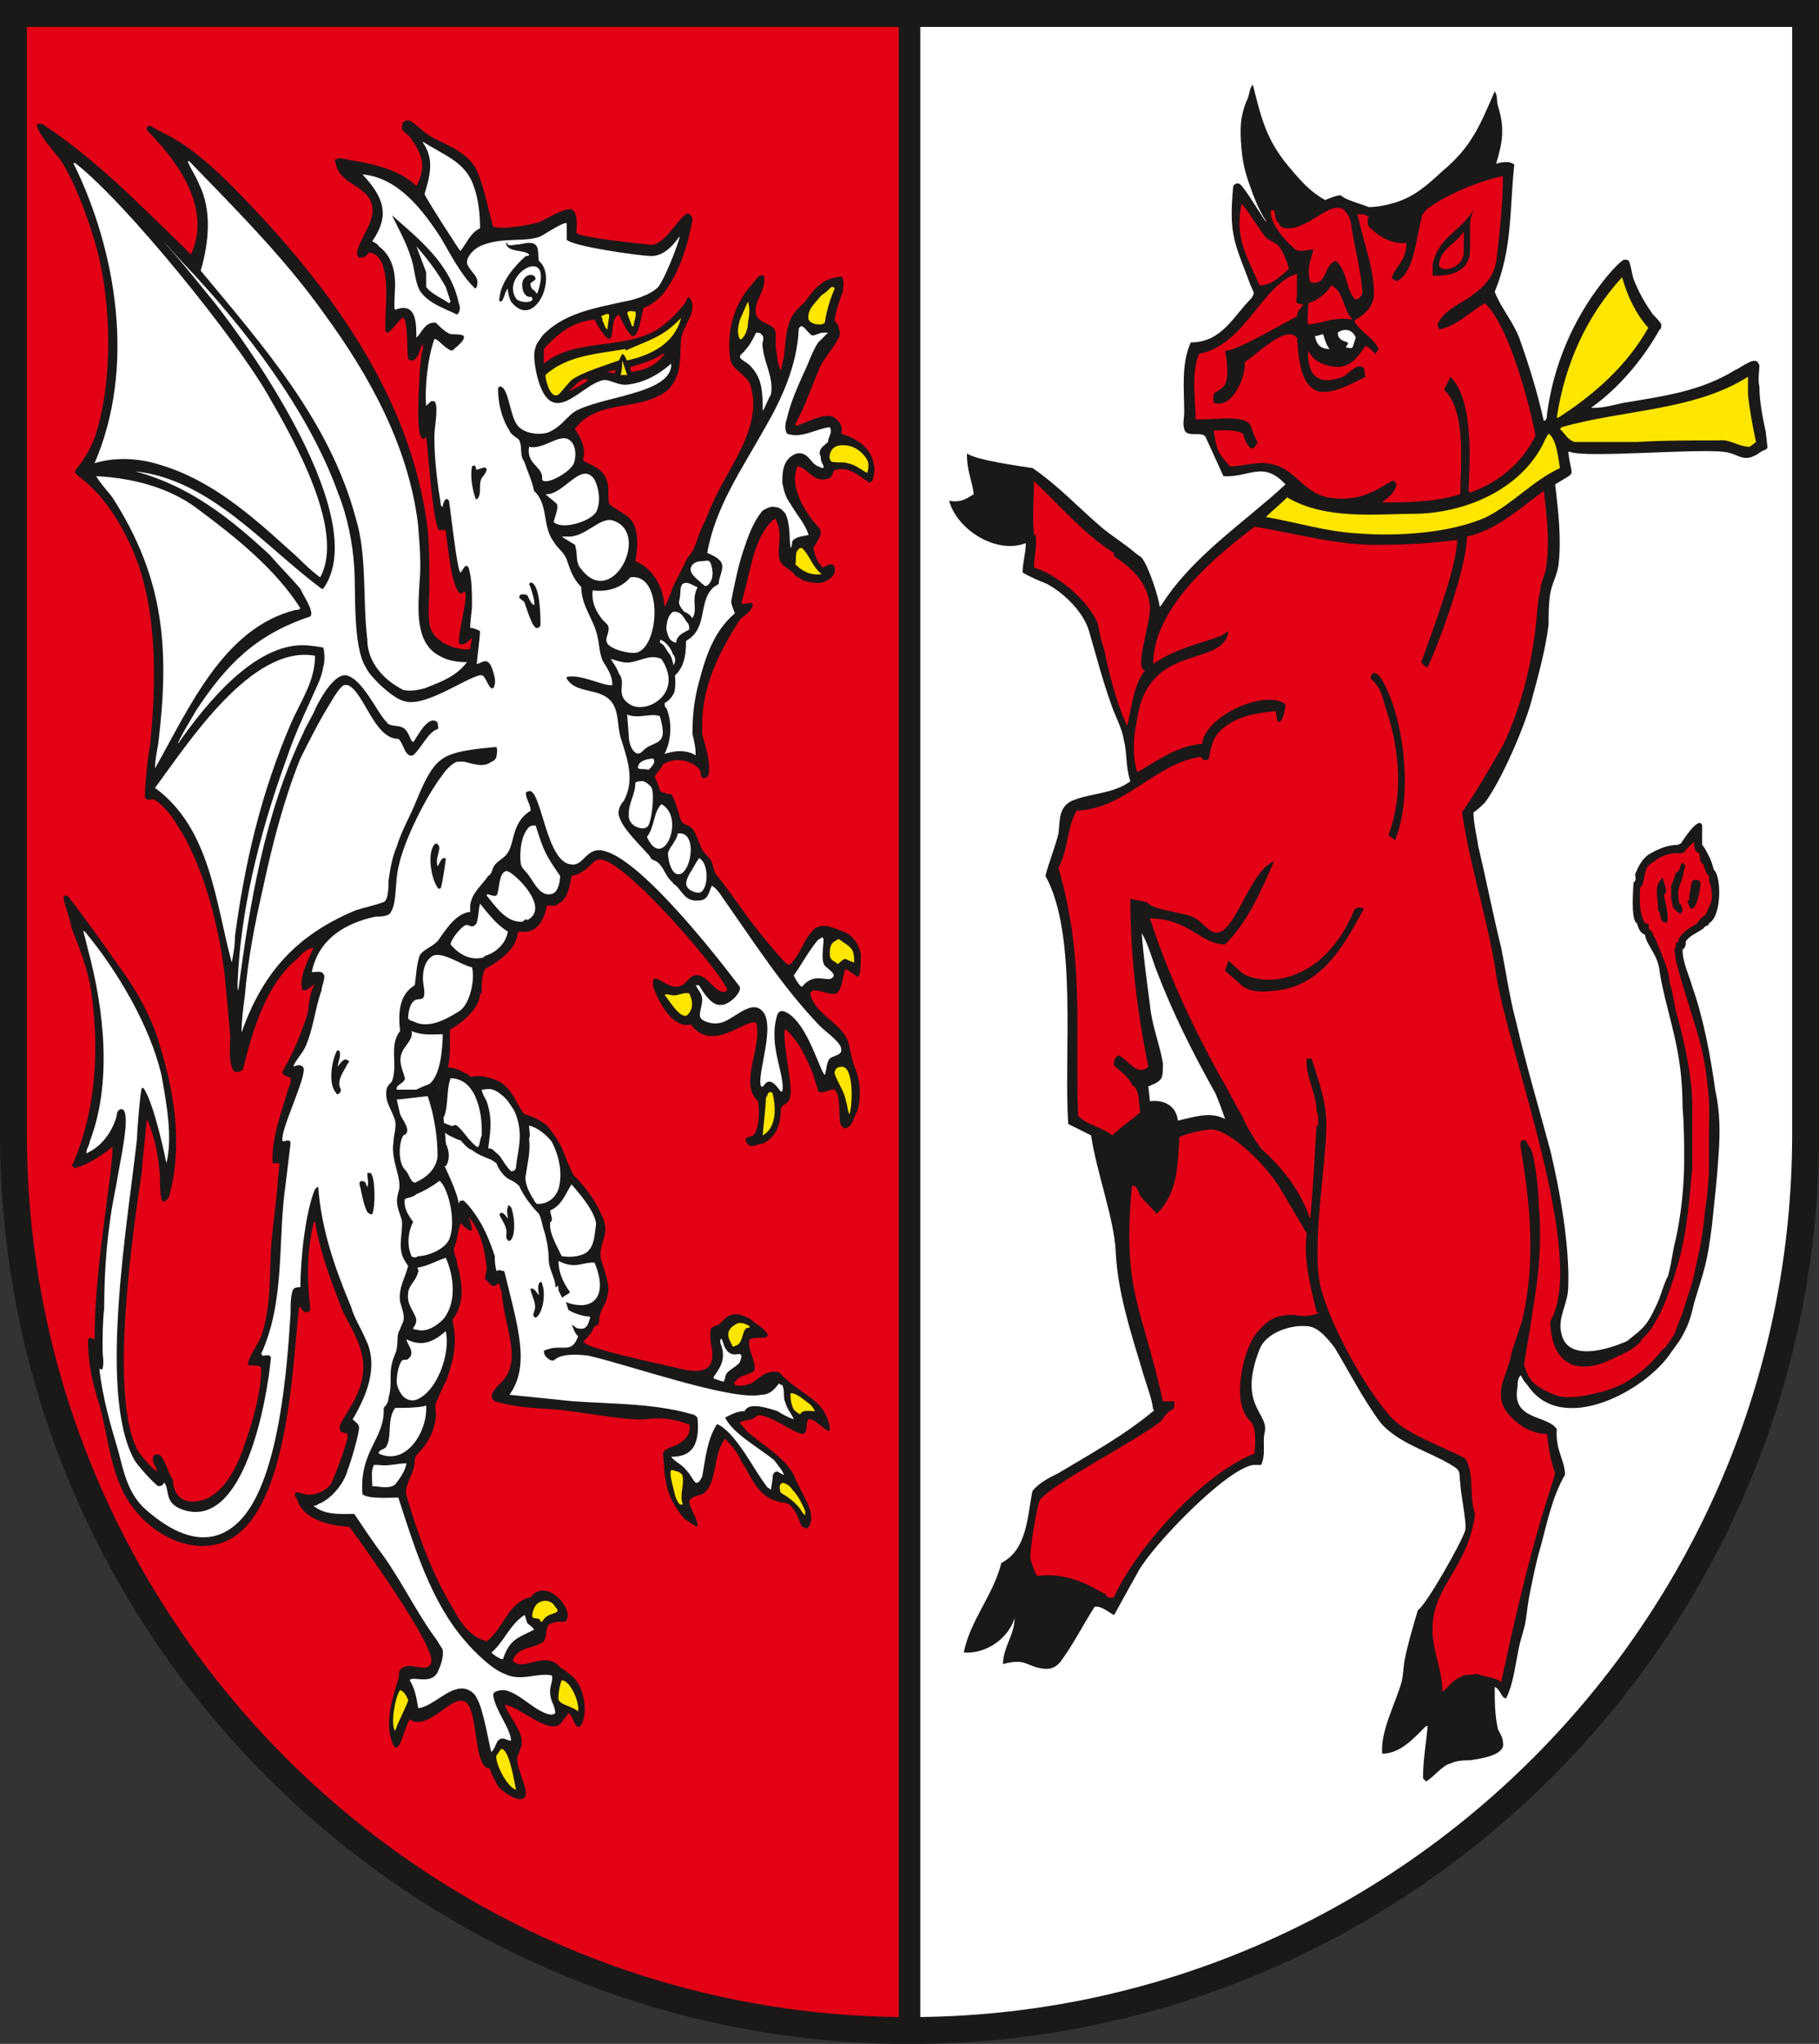 <?xml version="1.0" encoding="UTF-8" standalone="no"?>
<svg
   xmlns:dc="http://purl.org/dc/elements/1.1/"
   xmlns:cc="http://creativecommons.org/ns#"
   xmlns:rdf="http://www.w3.org/1999/02/22-rdf-syntax-ns#"
   xmlns:svg="http://www.w3.org/2000/svg"
   xmlns="http://www.w3.org/2000/svg"
   xmlns:sodipodi="http://sodipodi.sourceforge.net/DTD/sodipodi-0.dtd"
   xmlns:inkscape="http://www.inkscape.org/namespaces/inkscape"
   version="1.1"
   width="288"
   height="323.468"
   id="svg620"
   viewBox="0 0 288 323.468"
   sodipodi:docname="Lindtorf.svg"
   inkscape:version="0.92.3 (2405546, 2018-03-11)">
  <rect x="0" y="0" width="288" height="323.468" fill="#333333" stroke="none"/>
  <defs
     id="defs624" />
  <sodipodi:namedview
     pagecolor="#ffffff"
     bordercolor="#666666"
     borderopacity="1"
     objecttolerance="10"
     gridtolerance="10"
     guidetolerance="10"
     inkscape:pageopacity="0"
     inkscape:pageshadow="2"
     inkscape:window-width="1600"
     inkscape:window-height="850"
     id="namedview622"
     showgrid="false"
     inkscape:zoom="1.5857392"
     inkscape:cx="120.67583"
     inkscape:cy="170.81249"
     inkscape:window-x="-8"
     inkscape:window-y="-8"
     inkscape:window-maximized="1"
     inkscape:current-layer="svg620" />
  <g
     id="Layer1000"
     transform="matrix(1.001,0,0,1.001,-131.373,-354.538)">
    <path
       d="m 416.835,533.48 c 0,78.063 -63.669,141.732 -141.732,141.732 V 356.315 h 141.732 z"
       style="fill:#ffffff;fill-rule:evenodd"
       id="path381"
       inkscape:connector-curvature="0" />
    <path
       d="m 275.102,675.213 c -78.063,0 -141.732,-63.669 -141.732,-141.732 V 356.315 h 141.732 z"
       style="fill:#e30016;fill-rule:evenodd"
       id="path383"
       inkscape:connector-curvature="0" />
    <g
       id="Layer1001">
      <path
         d="m 214.187,530.342 c 0.992,0.254 2.289,0.762 3.586,1.802 1.297,1.549 2.06,2.844 2.594,4.138 0.509,1.27 1.017,2.564 1.526,3.606 2.086,2.056 3.637,4.367 4.4,6.195 1.806,3.351 -0.509,4.367 0,7.211 0.534,1.802 1.552,4.138 1.043,5.687 -0.229,1.549 -1.297,2.311 -1.297,3.859 -0.254,1.802 -0.254,0 -1.043,1.549 -0.254,0.762 -1.017,1.295 -1.551,2.057 0.28,0 0.28,0 0.534,0.254 2.569,1.295 13.938,3.631 16.049,4.138 2.035,0.254 3.586,0 3.841,-1.802 0.254,-1.295 -0.509,-2.844 -0.254,-4.393 0,-0.762 0.763,-0.762 1.297,-1.041 1.018,-0.762 1.806,-2.818 5.163,-0.762 0.763,0.762 2.06,1.295 2.595,2.31 0,0.533 -0.534,0.533 -1.043,0.533 -0.509,0 -1.297,0 -1.806,0.254 -0.534,1.295 1.017,3.351 0.763,4.9 -0.763,0.762 -2.315,0.762 -2.823,1.549 -0.28,0.254 -0.534,0.254 -0.28,0.762 1.043,0.279 1.806,0 2.594,-0.254 1.297,-0.762 2.06,-2.057 4.146,-1.803 0.509,0 0.763,0.787 1.272,1.041 2.086,2.057 4.909,3.098 6.206,5.408 0.509,1.041 0.789,1.803 0.789,2.844 0,0 0,0 -0.28,0 -1.018,-0.508 -2.315,-2.057 -3.078,-1.803 -0.534,0.508 0,1.803 -0.789,2.311 -0.509,0 -1.017,-0.254 -1.551,-0.508 -2.06,-1.041 -4.655,-2.844 -5.926,-2.336 -0.534,0.787 -1.831,0.533 -2.594,1.041 0.254,0.508 0.763,0.787 1.018,1.295 2.594,2.311 5.952,4.113 7.503,6.957 0.534,1.549 2.06,3.885 2.62,5.687 0.229,1.016 0.229,2.311 -0.559,2.818 0,0 -0.255,0 -0.509,-0.254 h -0.254 c -0.509,-1.016 -0.763,-2.311 -1.806,-3.351 -0.534,-0.508 -1.043,-0.508 -1.552,-0.508 -0.509,-0.254 -1.297,-0.254 -2.34,-1.041 -2.06,-1.549 -2.569,-3.605 -3.866,-5.408 -0.509,-1.295 -1.551,-2.59 -2.594,-3.606 -0.509,0.508 -0.509,1.016 -0.763,1.27 -1.043,2.59 -0.763,6.195 -2.849,7.49 -0.763,0.254 -1.551,0.254 -2.06,1.041 0,1.016 1.043,2.311 1.297,3.606 0,0.254 0,0.254 0,0.508 -0.534,-0.254 -1.297,-0.762 -2.086,-1.295 -1.526,-1.802 -2.569,-3.859 -2.823,-5.408 l -0.28,-1.549 -0.254,-3.351 c 0.254,-1.041 2.086,-1.041 2.849,-1.802 0.789,-0.508 1.552,-1.295 1.297,-2.844 h -0.229 c -2.62,-1.016 -4.68,-1.016 -6.74,-0.762 -3.103,0.254 -10.607,-1.295 -14.218,-1.549 -3.103,-0.254 -5.952,-0.254 -9.563,-1.295 -0.254,-0.254 -0.509,-0.508 -0.509,-0.787 0.254,-1.269 1.272,-1.802 2.06,-2.818 2.569,-3.631 0,-7.744 -0.509,-13.939 -0.28,-0.254 -0.28,-0.762 -0.28,-1.041 h -0.255 c -0.254,0 -0.254,0.533 -1.017,0.279 -0.28,-0.279 -0.788,-0.787 -1.043,-1.041 0,-0.508 0.254,-1.041 0.254,-1.803 -0.254,-2.057 -0.483,-4.392 -2.06,-6.957 -0.254,-0.279 -0.534,-0.787 -0.788,-1.041 0.254,0.762 0.534,1.549 0.534,2.056 0,0.254 -0.28,0 -0.534,0 -1.272,-0.762 -1.806,-2.056 -2.569,-2.844 -0.534,-0.508 -1.043,-1.016 -1.526,-1.269 -0.814,0 -1.323,0.254 -2.111,-0.279 -0.509,0 -0.763,-0.254 -1.017,-0.508 -0.788,-0.508 -0.788,-1.016 -1.043,-1.549 -0.509,-0.508 -0.509,-1.016 -0.509,-1.549 -0.534,-1.549 -1.297,-2.844 -2.06,-4.367 -0.28,-0.533 -0.534,-0.787 -0.534,-1.041 0.788,-1.295 0.534,-3.351 0,-5.408 -0.255,-1.295 -0.763,-2.843 -1.297,-4.392 0,-0.533 0,-1.041 0.534,-1.041 1.018,0.254 1.297,-0.508 1.806,-1.295 0.254,-1.016 -0.509,1.295 -0.509,0 -0.28,-0.508 0,-1.016 0.28,-1.269 0.229,0 0.483,0 0.483,0 1.806,0.508 3.103,0.508 4.654,0.762 1.806,0.508 2.849,0 4.909,1.295 0.509,0 0.763,0.762 1.043,0.508 1.272,-0.254 2.569,0 4.375,0.787 2.34,1.549 2.594,3.605 3.917,5.154 z"
         style="fill:#1b1918;fill-rule:evenodd"
         id="path385"
         inkscape:connector-curvature="0" />
      <path
         d="m 225.531,547.632 c -0.254,1.802 -0.254,3.351 -1.297,4.367 -0.788,0.787 -2.594,1.041 -4.146,0.787 -1.018,-2.082 -2.06,-3.885 -1.806,-5.433 0.254,0 0.254,-0.254 0.254,-0.508 h -0.254 c 0,0 0,0 0.254,0 v 0 c 0,-0.254 -0.254,-0.762 -0.254,-1.295 1.806,-0.762 2.365,-2.564 3.357,-4.113 1.806,2.057 3.637,4.367 3.892,6.195 z"
         style="fill:#ffffff;fill-rule:evenodd"
         id="path387"
         inkscape:connector-curvature="0" />
      <path
         d="m 202.792,533.947 c 0.509,0.254 1.018,0.508 1.272,0.508 0.534,0.533 1.043,1.295 1.831,1.549 1.018,0.787 1.831,1.041 3.078,1.549 l 0.788,0.533 c 0.254,0.762 1.043,2.057 2.06,2.564 0.534,0.254 1.043,0.533 1.551,1.041 0.534,1.295 1.806,3.098 3.103,4.392 0.509,1.016 0.509,1.803 0.789,2.564 0.509,1.549 0.763,3.351 0.763,4.646 0,1.295 0.788,2.59 1.043,3.859 0,1.549 0.509,-0.762 0.509,1.041 l 0.509,1.041 0.28,0.254 c 1.017,1.041 1.017,4.9 2.314,5.941 -1.043,3.072 -2.594,1.016 -5.418,2.311 0,0.508 0.254,1.041 0.763,1.295 0.254,0.254 0.509,0.254 0.788,0.254 1.017,-1.041 3.357,-1.041 5.418,-0.787 5.952,1.295 22.739,7.236 27.393,6.195 1.323,0 2.06,-0.762 2.849,-1.802 0.254,0.254 0.254,0.254 0.509,0.254 0.509,1.295 0,1.802 0.509,2.844 0.255,1.041 1.043,1.802 1.297,2.59 -0.763,-0.254 -1.806,-0.787 -2.569,-1.295 -2.34,-0.787 -4.654,-1.295 -5.189,0 -1.272,0 -2.06,0.508 -3.103,1.016 1.297,2.59 5.189,4.646 7.758,6.728 0.534,0.762 1.297,1.549 1.551,2.311 -0.254,0 -0.509,-0.254 -1.017,-0.508 -0.788,0 -0.788,0.762 -0.788,1.295 l -0.254,1.549 c -0.229,0 -0.229,-0.279 -0.509,-0.279 -2.34,-3.098 -3.383,-5.662 -5.952,-8.505 -0.509,-0.508 -1.297,-1.295 -2.06,-1.549 -1.551,2.336 -1.831,5.408 -2.34,8.251 -0.254,0.533 -0.509,1.041 -1.017,1.041 -0.534,-0.508 -0.788,-1.295 -1.551,-2.057 -0.534,-0.787 -1.806,-1.295 -2.34,-2.082 1.297,0 2.34,-0.254 3.103,-1.016 1.043,-1.041 1.297,-3.098 1.043,-5.179 -0.254,-0.254 -0.534,-0.508 -0.788,-0.508 -6.969,-2.056 -15.236,-1.549 -21.187,-2.31 -2.569,-0.254 -5.163,-0.533 -7.758,-0.787 3.357,-4.646 1.297,-10.816 -0.763,-19.347 0,-0.254 -0.254,-0.254 -0.509,-0.254 -0.28,-0.254 -0.534,0 -0.789,0 -0.254,-1.016 -0.254,-1.549 -0.254,-2.31 -0.788,-2.336 -1.78,-5.154 -4.146,-7.998 -0.254,-0.254 -0.509,-0.533 -0.763,-0.787 -0.254,0 -0.509,0 -0.509,0 -0.28,0.254 -0.28,0.533 -0.534,0.787 -1.806,-1.041 -3.612,-2.082 -4.909,-2.082 -0.254,-0.254 -0.254,-0.254 -0.254,-0.508 -0.509,-2.056 -1.552,-4.113 -2.594,-6.195 0.534,-3.098 -0.254,-6.449 -0.992,-10.054 0,-0.254 0,-1.041 0.738,-1.041 1.297,0.533 2.086,5.433 2.849,5.179 1.297,1.269 2.594,3.097 4.4,3.859 z"
         style="fill:#ffffff;fill-rule:evenodd"
         id="path389"
         inkscape:connector-curvature="0" />
      <path
         d="m 201.749,534.988 c 0.763,1.549 0.509,2.818 0,3.605 0,0 -0.254,-0.254 -0.483,-0.254 -1.323,-1.802 -1.323,-3.605 -3.383,-5.433 0,0 -0.28,-0.254 0,-0.254 0,0 0.254,0 0.509,0 1.297,0.787 1.806,2.082 2.594,3.098 0,-0.762 -0.534,-1.549 -0.534,-2.31 v 0 c 0.814,0.508 1.297,1.016 1.297,1.549 z"
         style="fill:#1b1918;fill-rule:evenodd"
         id="path391"
         inkscape:connector-curvature="0" />
      <path
         d="m 225.276,553.802 c 1.552,3.631 1.017,6.449 -1.831,6.728 -0.763,0 -1.806,0 -3.357,-0.787 0,-0.762 1.043,-0.762 1.297,-1.295 -1.297,-1.802 -1.806,-3.351 -1.806,-4.9 2.594,1.295 3.612,0.254 5.418,0.254 z"
         style="fill:#ffffff;fill-rule:evenodd"
         id="path393"
         inkscape:connector-curvature="0" />
      <path
         d="m 249.821,563.881 c 0,0.254 -0.254,0.254 -0.534,0.254 -0.763,0.762 -0.509,2.564 -1.806,2.844 -0.254,0.254 -0.509,0 -0.509,-0.279 -1.297,-2.057 0,-2.818 1.043,-3.351 0.509,0 1.017,0 1.806,0.533 z"
         style="fill:#ffe600;fill-rule:evenodd"
         id="path395"
         inkscape:connector-curvature="0" />
      <path
         d="m 245.421,565.938 c 0.254,0.508 0.254,1.295 1.068,2.056 0.738,0.533 1.246,0.254 1.78,0.254 l 0.254,0.254 c 0,0.533 -0.254,0.787 -0.254,1.041 -0.788,1.041 -2.34,1.295 -2.34,2.59 l -0.255,0.508 -1.551,-0.508 c 0,-0.254 0,-0.254 0,-0.254 1.043,-1.549 2.086,-2.843 1.043,-5.433 0,-0.254 0,-0.762 0.254,-0.508 z"
         style="fill:#ffffff;fill-rule:evenodd"
         id="path397"
         inkscape:connector-curvature="0" />
      <path
         d="m 224.488,562.84 c -0.254,0.762 -0.509,1.802 -2.06,1.295 -0.788,-0.533 -1.551,-1.295 -2.06,-2.057 -0.28,-0.533 -0.534,-1.041 -0.28,-1.041 0.559,-0.254 1.297,0.508 2.086,0.762 0.763,0.279 1.552,0.533 2.315,0.533 0.254,0.254 0,0.254 0,0.508 z"
         style="fill:#ffffff;fill-rule:evenodd"
         id="path399"
         inkscape:connector-curvature="0" />
      <path
         d="m 260.148,577.287 v 0 c -1.017,0 -2.06,-0.254 -2.315,0.508 -0.534,-0.254 -0.788,-0.508 -1.043,-0.762 -0.509,-1.041 -0.509,-1.803 -0.509,-2.59 1.017,0 2.06,1.041 3.128,1.803 0.229,0.254 0.483,0.533 0.738,1.041 z"
         style="fill:#ffe600;fill-rule:evenodd"
         id="path401"
         inkscape:connector-curvature="0" />
      <path
         d="m 258.596,593.028 c 0,0.254 0,0.508 0,0.762 -0.254,-0.254 -0.509,-0.508 -0.763,-1.016 -0.788,-1.041 -1.806,-1.828 -3.103,-2.59 -0.254,-0.787 -0.254,-1.295 0.254,-1.549 0.509,0 1.297,0.508 1.552,1.041 1.043,1.016 1.551,2.311 2.06,3.351 z"
         style="fill:#ffe600;fill-rule:evenodd"
         id="path403"
         inkscape:connector-curvature="0" />
      <path
         d="m 239.215,587.595 c 0.255,1.549 -0.509,2.844 0,4.393 0,0.254 -0.254,0 -0.509,0 -0.788,-1.041 -0.788,-2.057 -1.043,-2.844 -0.254,-1.016 -0.509,-2.057 -0.254,-2.564 0.254,0 0.788,0.254 1.043,0.254 0.509,0.254 0.763,0.508 0.763,0.762 z"
         style="fill:#ffe600;fill-rule:evenodd"
         id="path405"
         inkscape:connector-curvature="0" />
      <path
         d="m 212.61,529.834 c 1.577,3.606 0.509,6.17 0.254,8.759 0,0.508 -0.254,0.762 -0.788,0.762 -0.763,-0.762 -1.017,-1.269 -1.551,-2.056 -0.254,-0.508 -0.763,-0.762 -1.272,-1.295 -0.28,-0.254 -0.534,-0.254 -0.788,-0.254 0.254,-2.31 0.788,-4.392 -0.254,-7.464 -0.254,-0.533 -0.763,-1.295 -0.763,-1.828 0.763,0 1.526,-0.508 3.078,0.787 1.043,0.762 1.551,1.802 2.086,2.59 z"
         style="fill:#ffffff;fill-rule:evenodd"
         id="path407"
         inkscape:connector-curvature="0" />
      <path
         d="m 206.149,526.991 c 1.297,2.564 1.297,4.9 1.297,6.703 -0.28,0.508 -0.28,1.295 -0.534,1.802 h -0.255 c -1.297,-1.041 -1.806,-2.056 -2.849,-3.098 -0.763,-0.762 -0.763,0 -1.297,-0.254 -0.509,-0.254 -0.763,-0.254 -1.246,-0.508 0,-0.279 -0.28,-0.533 0,-0.533 0.992,-1.549 0.483,-4.367 1.246,-6.449 0.788,0 2.086,0.254 3.103,1.549 z"
         style="fill:#ffffff;fill-rule:evenodd"
         id="path409"
         inkscape:connector-curvature="0" />
      <path
         d="m 218.536,534.734 c 1.552,3.072 1.552,5.662 1.043,7.464 -0.509,1.295 -1.551,2.336 -3.357,2.336 -0.509,-0.279 -0.509,-0.787 -0.788,-1.041 -0.763,-1.295 -1.272,-2.59 -1.017,-3.605 0.254,-1.803 0.763,-3.606 0.509,-5.687 0.254,-0.508 0,-1.295 0,-2.057 1.297,0.254 2.849,1.549 3.612,2.59 z"
         style="fill:#ffffff;fill-rule:evenodd"
         id="path411"
         inkscape:connector-curvature="0" />
      <path
         d="m 200.452,524.655 c 0.534,2.082 0,3.351 -0.255,4.9 h -0.254 c -0.254,-0.508 -0.509,-1.269 -1.297,-1.549 -0.763,-0.254 -0.763,0.533 -1.552,0.533 -0.254,-0.254 -0.509,-0.254 -0.763,-0.533 -0.28,-0.508 -0.534,-1.016 -0.534,-1.549 0,-1.016 0.254,-2.056 0.254,-3.072 1.831,0.762 2.595,0.254 4.146,0.508 0.255,0.254 0.255,0.508 0.255,0.762 z"
         style="fill:#ffffff;fill-rule:evenodd"
         id="path413"
         inkscape:connector-curvature="0" />
      <path
         d="m 264.548,398.267 c 0.254,0.762 0,1.295 0,2.056 -0.509,1.295 -1.043,2.844 -1.297,4.393 0,0.254 0.254,0.508 0.509,0.762 0.28,0.787 0.534,1.828 0,2.336 -0.763,1.549 -2.06,2.844 -2.823,4.392 -1.297,3.072 -2.34,6.17 -3.892,9.013 0,0 0,0.254 0.254,0.254 1.552,-0.508 2.849,-1.295 4.654,-1.549 0.534,0 1.043,0 1.552,0.533 0.788,0.508 1.043,1.549 0.788,2.31 2.823,0.787 4.909,2.59 5.163,4.9 0.254,0.787 0,1.802 -0.254,2.59 -0.254,0.254 -0.534,0.254 -0.789,0 -1.297,-0.787 -2.823,-2.336 -4.909,-1.803 -0.509,0 -0.509,0.762 -0.763,1.016 0,0.254 -0.789,0.533 -1.297,0.533 -1.806,0 -2.314,-1.549 -3.866,-2.082 -0.28,0 -0.28,0 -0.28,0.254 -0.763,2.082 0,3.885 0.788,5.687 0.763,1.295 1.552,2.59 2.569,3.605 1.043,1.041 -0.254,2.336 -0.763,3.351 0.254,1.041 0.509,2.336 1.551,3.098 0.509,-0.254 0.763,-0.508 1.297,-0.508 0.254,0 0.509,0.254 0.509,0.508 0.254,1.041 -0.509,1.802 -1.806,2.336 -0.788,0.254 -2.314,0 -3.103,-0.279 -0.509,-0.254 -0.763,-0.508 -1.297,-0.762 -0.509,-1.041 -2.315,-1.295 -2.569,-2.844 -0.28,-1.802 0.509,-3.605 -0.28,-5.408 0,-0.254 -0.254,-0.508 -0.254,-0.787 -0.509,0.28 -0.763,0.533 -0.992,0.787 -1.323,1.549 -2.111,3.605 -2.62,5.408 l -1.806,7.236 c 0.763,0.254 1.552,-0.533 1.806,0.254 -0.254,1.041 -1.297,1.549 -2.06,2.31 -3.357,5.179 -5.952,10.588 -5.952,16.529 0,0.508 0,1.016 0,1.549 0.509,2.057 1.297,4.113 1.043,6.17 0,0.279 -0.254,0.787 -0.788,0.787 -0.509,0 -0.509,-0.787 -0.509,-1.041 -0.509,-1.016 -2.035,-1.803 -3.612,-1.803 -2.086,0 -3.637,1.549 -4.883,2.59 -0.28,0.508 -0.559,1.016 -0.814,1.269 h -0.254 c -0.509,0.28 -1.297,0.533 -2.06,0.28 l -0.254,-0.28 -2.595,-2.564 0.254,-0.787 c 0.509,0 1.043,-0.254 1.297,-0.762 0.509,-0.254 0.254,-0.787 0.509,-1.295 0.534,-0.254 0.534,-0.762 1.043,-1.295 0,-0.254 0,-0.254 0,-0.508 0.254,-0.254 0,-0.508 0.254,-0.508 0,-0.533 0.254,-0.787 0.254,-1.041 0,-1.295 -0.509,-2.59 -0.509,-3.605 0,-0.533 0,-0.787 0,-1.295 1.551,-0.762 2.06,-2.31 1.806,-3.605 -0.254,-0.787 -0.509,-1.549 -1.043,-2.336 0,0 0.28,-0.254 0.28,-0.508 0,-0.254 0.254,-0.508 0.254,-0.762 0,-0.279 0.254,-0.533 0.254,-0.787 0.509,-1.041 0.254,-2.59 2.06,-2.844 0.254,-0.254 0.788,0 1.043,-0.254 0,-0.508 0,-1.041 0.254,-1.295 0.509,-1.802 1.552,-3.351 2.06,-5.154 0.788,-1.549 1.552,-3.098 2.34,-4.646 1.272,-1.295 1.551,-3.351 2.314,-4.9 0.789,-1.549 1.297,-3.098 2.06,-4.646 2.594,-5.408 7.249,-11.095 5.697,-17.265 -0.254,-2.082 -3.357,-2.844 -3.357,-4.9 -0.534,-3.885 0.509,-7.998 3.103,-11.095 0.509,-0.533 1.017,-1.295 1.551,-1.802 0.254,0 0.509,0 0.763,0 v 0.254 c 0.255,2.31 -1.806,3.859 -1.297,5.916 0.534,1.549 2.849,1.295 3.103,2.843 0,0.787 0,1.803 0,2.336 0.254,1.27 0.254,2.564 0.788,3.605 0.254,-0.533 0.254,-1.295 0.509,-2.082 0.254,-2.057 0.254,-4.113 1.043,-5.916 0.509,-1.295 1.551,-2.057 2.314,-2.844 1.297,-1.803 2.594,-3.605 5.163,-3.859 0.534,-0.254 0.788,0 0.788,0.254 z"
         style="fill:#1b1918;fill-rule:evenodd"
         id="path415"
         inkscape:connector-curvature="0" />
      <path
         d="m 263.251,399.816 c -0.763,1.803 -1.297,3.605 -1.552,5.408 l -0.509,0.254 c -0.788,0 -1.551,0 -2.06,-0.762 -0.28,-1.549 1.017,-2.59 2.06,-3.859 0.509,-0.279 1.018,-0.787 1.552,-1.295 h 0.254 c 0,0 0.254,0 0.254,0.254 z"
         style="fill:#ffe600;fill-rule:evenodd"
         id="path417"
         inkscape:connector-curvature="0" />
      <path
         d="m 249.567,404.97 c 0,1.041 -0.28,2.056 -1.043,2.844 h -0.254 c -0.534,-1.041 -0.254,-2.057 0,-3.098 0.509,-1.041 0.763,-1.803 1.297,-2.844 0.254,1.041 0.254,2.057 0,3.098 z"
         style="fill:#ffe600;fill-rule:evenodd"
         id="path419"
         inkscape:connector-curvature="0" />
      <path
         d="m 259.41,407.026 c 0.483,0.533 1.246,-0.254 2.035,-0.254 0.254,0 0.763,0 0.763,0 -0.509,0.533 -1.018,1.041 -1.552,1.549 -1.017,1.549 -1.526,3.351 -2.315,4.9 -1.043,2.336 -2.06,4.646 -2.594,6.982 -0.255,0.762 -0.509,1.802 0,2.564 2.34,0.787 4.4,-0.762 6.74,-1.041 0.509,0.787 -0.28,1.549 -0.28,2.336 -0.509,0.508 -1.552,1.041 -1.272,2.056 0.254,0.254 0,0.533 0.254,1.041 0,0.254 0.509,0.762 0.254,1.016 -0.509,0 -0.509,-0.254 -0.788,-0.254 -1.272,-0.508 -1.526,-2.311 -3.357,-2.057 -2.315,0.787 -2.315,3.098 -2.315,4.646 0.254,1.295 0.509,2.31 1.297,3.351 1.017,1.802 2.314,3.098 2.849,4.9 -1.043,0.254 -2.086,0.254 -2.594,1.041 0,0.254 0,0.762 -0.254,1.016 -0.254,-1.803 0,-3.605 -0.789,-5.408 -0.254,-0.254 -0.763,-1.041 -1.551,-1.041 -0.763,-0.254 -1.551,0.254 -2.06,0.533 -1.551,1.803 -2.314,4.113 -3.103,6.449 -0.763,2.311 -1.297,4.9 -1.806,7.464 -0.254,0.787 0.254,1.549 0.509,2.336 -3.357,2.818 -4.654,6.957 -5.672,10.816 -0.788,2.844 -1.043,5.433 -1.043,8.277 0.254,1.016 0.509,2.057 0.509,3.351 -2.569,-1.549 -5.672,0 -7.707,1.016 -0.28,0.254 -0.559,0.533 -0.814,0.787 l -1.551,1.802 c -0.254,0 -0.509,-0.254 -0.763,-0.508 -0.254,-0.279 -0.534,-0.787 -0.788,-1.041 0.534,-0.787 1.806,-1.549 1.806,-2.59 -0.254,-0.508 0.28,-0.762 0.534,-1.295 1.018,-1.802 1.297,-4.113 0.254,-6.169 0,0 0,0 0.254,0 1.069,0 2.06,0 2.595,-0.787 0.509,-0.762 0.509,-1.802 0.763,-2.564 0.255,-0.28 1.043,-0.28 1.043,-0.533 2.569,-1.295 2.849,-3.859 2.849,-6.195 3.612,-2.056 1.806,-6.195 4.375,-8.505 l 0.788,-0.508 c 0,-1.295 1.297,-2.844 0,-3.885 -0.534,-0.508 -1.297,-0.762 -1.806,-1.016 1.272,-7.236 5.418,-13.152 9.029,-19.601 2.849,-4.9 5.163,-10.079 5.443,-15.741 0,-0.254 0.254,-0.508 0.509,-0.508 0.509,0.254 0.763,0.762 1.323,1.269 z"
         style="fill:#ffffff;fill-rule:evenodd"
         id="path421"
         inkscape:connector-curvature="0" />
      <path
         d="m 251.627,407.026 c 0.763,0.533 0,1.295 0.254,2.082 0.254,2.564 1.806,4.9 1.297,7.464 -0.509,0.787 -0.788,1.803 -1.297,2.59 0,-1.295 0,-2.59 -0.254,-3.885 -0.254,-1.269 -0.788,-2.311 -1.806,-3.351 -0.534,-0.508 -1.297,-0.762 -1.552,-1.269 0,-0.533 0.763,-0.787 0.763,-1.041 0.789,-0.787 1.297,-1.802 1.806,-2.844 0,0 0.788,0 0.788,0.254 z"
         style="fill:#ffffff;fill-rule:evenodd"
         id="path423"
         inkscape:connector-curvature="0" />
      <path
         d="m 268.414,426.906 c 0.255,0.508 0.255,1.269 0,2.056 -1.017,-0.508 -1.806,-1.295 -3.103,-1.549 -0.763,-0.254 -1.806,0 -2.569,-0.254 -0.534,-0.508 -0.254,-1.549 0.254,-2.057 0.254,-0.279 0.763,-0.533 1.551,-0.533 1.806,0 3.103,1.041 3.866,2.336 z"
         style="fill:#ffe600;fill-rule:evenodd"
         id="path425"
         inkscape:connector-curvature="0" />
      <path
         d="m 258.087,440.819 c 1.323,1.295 1.552,2.844 3.103,4.138 -1.78,0.254 -3.103,-0.508 -4.146,-1.549 0.254,-0.787 -0.254,-2.057 0.788,-2.59 z"
         style="fill:#ffe600;fill-rule:evenodd"
         id="path427"
         inkscape:connector-curvature="0" />
      <path
         d="m 243.615,443.155 c 0.509,1.295 0.509,2.844 -0.509,3.605 -0.534,0.254 -0.534,-0.254 -0.789,-0.254 -0.763,-0.787 -2.06,-1.549 -1.806,-2.59 0.254,-0.762 1.043,-1.016 1.806,-1.016 0.509,0 1.043,-0.28 1.297,0.254 z"
         style="fill:#ffffff;fill-rule:evenodd"
         id="path429"
         inkscape:connector-curvature="0" />
      <path
         d="m 241.555,447.014 c 0,0.254 -0.28,0.508 -0.28,0.787 -0.509,1.549 0.28,2.818 -0.509,4.113 -0.254,-0.254 -0.509,-0.762 -1.297,-1.016 -0.509,-0.533 -1.018,-1.295 -0.763,-1.828 0.254,-1.016 0,-2.056 0.509,-2.564 0.814,-0.508 1.552,0.254 2.34,0.508 z"
         style="fill:#ffffff;fill-rule:evenodd"
         id="path431"
         inkscape:connector-curvature="0" />
      <path
         d="m 240.029,452.702 c 0.229,0.254 0.229,0.762 0.229,1.016 -1.043,0.533 -2.06,1.041 -2.06,2.082 -1.297,-0.28 -1.297,-1.295 -1.551,-2.082 0,-1.016 0.254,-2.057 0.763,-2.564 0.254,-0.254 0.254,-0.254 0.509,-0.254 1.297,0 1.552,1.269 2.111,1.803 z"
         style="fill:#ffffff;fill-rule:evenodd"
         id="path433"
         inkscape:connector-curvature="0" />
      <path
         d="m 237.663,457.602 c 0.534,0.508 0.534,1.549 -0.254,2.057 -0.763,0.762 -2.315,0.508 -2.315,1.549 -0.534,0.762 0,2.057 -0.788,2.844 h -0.738 c 0.229,-0.787 0.229,-1.549 0.229,-2.336 0,-1.549 -0.509,-3.098 -0.229,-4.646 0,-0.762 0.229,-1.549 0.992,-1.803 0.534,-0.254 1.043,0 1.552,0.254 0.788,0.533 1.297,1.295 1.551,2.082 z"
         style="fill:#ffffff;fill-rule:evenodd"
         id="path435"
         inkscape:connector-curvature="0" />
      <path
         d="m 196.052,373.233 c 1.297,0.787 2.34,2.082 3.892,2.844 2.569,1.295 5.952,2.59 6.969,5.687 1.043,2.564 1.551,5.662 2.34,8.251 1.552,0.508 5.926,-0.254 7.478,-0.787 1.043,-0.508 4.4,-2.564 5.163,-1.803 0.788,0.787 0.534,2.59 0.534,3.606 1.018,0.787 9.309,1.549 11.37,1.828 2.569,0.508 4.654,-4.392 6.232,-4.925 0.229,0 0.738,0.533 0.738,0.787 0,0.508 -0.254,1.295 -0.254,1.549 -0.763,3.605 -2.06,7.211 -4.146,10.054 -0.763,1.041 -2.06,2.057 -3.357,2.59 -0.255,0.762 -0.763,4.9 -1.806,4.367 -0.763,-0.508 -1.551,-2.311 -2.06,-3.351 -1.297,0.533 -0.788,2.843 -1.297,3.631 -0.509,1.016 -2.315,-2.336 -2.569,-2.844 -3.383,0.254 -5.952,2.31 -8.012,4.646 0,0.762 0,1.549 0,2.311 4.629,-3.859 11.624,-2.311 17.041,-4.9 2.06,-1.016 4.146,-3.098 5.443,-4.9 0,-0.508 0.509,-1.041 0.763,-0.254 1.043,1.802 -1.297,4.138 -1.552,6.195 -0.254,2.844 0.254,5.662 -2.06,7.997 -4.401,3.605 -11.115,1.295 -14.727,6.195 1.018,1.549 1.806,3.098 1.272,4.9 l 0.28,0.254 c 1.551,0.762 3.078,1.295 3.612,3.351 0.254,1.041 0,2.31 0.254,3.351 1.551,1.295 3.612,1.802 4.146,3.859 0.509,1.803 0.254,3.631 0,5.179 3.078,1.269 4.629,4.621 4.629,7.718 0,1.803 -0.509,3.351 -0.763,5.179 0.763,0.254 1.043,1.269 1.552,1.802 0.763,1.016 1.297,5.662 0.509,6.449 -0.254,0.508 -0.763,1.015 -1.297,1.27 0,0.279 0,0.787 0.28,0.787 1.017,2.59 0.763,5.408 -0.534,7.744 0.534,1.295 -0.763,2.057 -1.297,3.098 0,0.254 0.28,0.508 0.28,0.762 0.509,0.787 0.254,1.803 1.272,1.803 0.28,0.254 1.043,0.254 1.043,0.254 0.509,0.533 1.297,3.377 1.551,4.138 0.763,1.295 1.552,0 2.594,2.844 0.254,0.508 0.509,1.295 0.763,1.803 0.509,0.762 1.297,1.295 1.552,2.056 0.254,0.787 0.254,1.549 1.043,2.336 2.06,2.564 3.866,5.408 5.926,7.998 0.788,1.015 4.146,5.154 4.909,5.662 0.254,0.254 0.254,0 0.534,0 1.551,-1.549 2.06,-3.859 3.612,-5.408 1.297,-1.295 3.357,-0.254 4.654,0.254 1.552,0.508 2.569,2.056 2.849,3.605 0,0.508 0,2.844 -0.28,3.351 0,0.254 -0.509,0.254 -0.509,0 -0.509,-0.254 -1.043,-0.762 -1.552,-1.016 -0.509,0.254 -0.509,3.352 -1.551,3.859 -1.017,0.508 -3.612,-1.295 -4.12,0 0.763,3.605 5.417,4.646 6.181,8.251 0.28,1.549 0.534,2.59 1.043,3.859 0.788,2.082 0.788,4.646 0.254,6.449 -0.509,0.787 -0.763,2.336 -1.551,2.59 -0.255,0.254 -0.509,0.254 -0.763,0 -1.043,-0.508 0,-4.646 -1.297,-5.941 -0.509,-0.254 -1.806,0.787 -2.594,0.279 0,-0.279 -0.763,-2.336 -0.763,-2.59 -1.043,-2.59 -2.315,-5.408 -4.4,-7.236 -0.763,0.533 1.043,8.277 0.789,10.334 -0.254,1.802 -1.297,1.295 -1.552,2.31 0,2.082 -0.534,4.393 -2.849,5.433 -0.763,0 -2.06,1.016 -2.594,-0.254 -0.509,-1.041 0.788,-0.533 1.297,-1.295 0.788,-1.295 0.788,-3.631 0.534,-5.154 -3.103,-2.844 0.763,-8.531 -0.28,-12.39 -1.551,-0.787 -6.969,4.9 -10.326,0.254 -2.849,0.762 -5.163,-3.605 -5.952,-5.941 0,-0.508 -0.254,-1.269 0.254,-1.269 0.788,-0.279 2.849,2.311 4.655,0.762 0.788,-0.762 1.297,-1.549 2.34,-1.295 1.552,0.254 2.569,2.844 4.121,2.59 0,0 0.534,-0.254 0.254,-0.533 -1.526,-3.351 -17.042,-21.403 -20.399,-20.362 -1.043,0.254 -1.551,2.057 -4.146,2.564 -0.254,1.295 -0.509,3.631 -2.06,4.392 -0.509,0.533 -1.297,0.254 -1.806,0.254 -0.509,2.336 -1.552,4.646 -4.401,4.139 l -0.254,0.254 c -0.254,2.59 -2.849,4.392 -5.163,5.687 -0.534,1.016 -0.534,2.564 -0.534,3.859 h -0.254 c 0,2.31 -2.823,4.646 -4.655,5.662 -0.509,0.787 0.788,5.941 -1.806,8.785 0,1.295 0.254,2.844 0.534,4.113 0.254,2.082 0.509,3.885 0.509,5.941 -0.254,0.787 -0.254,1.803 -0.254,2.59 0,0.254 2.315,4.646 2.315,6.449 0.254,1.295 0.534,2.564 0,3.605 -0.255,1.041 -0.255,2.057 -0.763,3.098 0,0 0,0.254 0,0.508 0,0.533 0.509,1.295 0.509,2.082 0.789,2.818 1.297,6.17 -0.763,8.759 0.509,2.31 0.509,4.138 0,6.449 -0.28,1.041 -0.534,2.056 -1.043,3.351 -0.254,0.254 -1.552,3.351 -1.552,3.351 -0.254,0.508 0,1.295 0,2.056 -0.254,2.336 -1.043,3.885 -2.594,5.687 -0.509,0.508 -0.763,0.762 -0.763,1.295 0,2.311 -1.806,3.859 -1.297,5.662 1.806,6.195 4.146,12.644 7.503,18.052 1.018,2.082 2.823,4.392 5.163,4.925 2.594,-1.828 3.357,-6.195 6.969,-6.982 2.595,-3.351 7.249,2.336 5.443,3.885 -0.789,0 -2.086,0 -2.594,0.508 -0.509,0.508 -0.254,1.802 -0.763,2.59 -1.552,1.27 -4.146,0.762 -4.934,3.072 1.552,1.828 4.934,-1.549 7.249,0.787 0.254,0.254 0.509,0.508 1.043,0.762 0.254,0.279 0.763,0.533 1.272,1.041 1.297,1.295 1.831,3.351 1.831,5.154 0,0.533 -0.28,3.351 -1.297,2.59 -0.534,-0.533 -0.534,-1.549 -1.297,-2.056 -0.254,0.508 -0.509,0.762 -0.788,1.016 -1.526,3.351 -6.715,-2.056 -9.284,-2.311 0.763,2.057 3.357,4.646 2.569,6.703 -0.255,0.508 -0.255,1.041 -0.509,1.295 -0.509,1.269 1.297,4.646 1.297,5.916 0,2.336 -3.612,0 -4.401,-1.016 -0.509,-1.041 -1.043,-1.802 -1.297,-2.843 -2.569,0 -1.806,-8.252 -3.612,-10.308 -2.06,-2.082 -5.952,4.621 -9.055,2.564 -0.763,1.041 -1.272,4.138 -2.06,4.393 0,0.254 -0.255,0 -0.509,-0.254 -1.552,-3.351 -0.254,-7.236 0.763,-10.587 0.254,-0.508 -0.254,-1.295 0.788,-1.802 1.551,-0.762 3.866,1.041 4.4,-0.762 0.763,-2.59 -11.395,-19.347 -12.921,-21.428 -3.103,-0.254 -7.249,-1.016 -8.292,-4.367 -0.254,-0.279 -0.509,-0.787 -0.254,-1.041 0.254,-0.254 1.297,0.254 1.551,0.254 1.552,0.254 3.357,-0.508 4.146,-1.802 0.509,-1.041 2.569,-6.449 2.569,-7.49 0,-0.762 -1.272,0 -1.272,-1.269 0,-1.549 5.163,-6.195 3.357,-12.136 -0.534,-2.056 -1.806,-4.138 -2.849,-6.195 -1.806,-4.646 -3.612,-9.293 -4.4,-14.193 -0.255,0 -0.255,0.279 -0.255,0.279 -1.043,4.367 -1.043,8.759 -0.509,13.405 0,0.762 -1.043,1.016 -1.551,-0.254 -0.254,0 -0.254,0.254 -0.254,0.508 -1.043,8.505 -1.552,33.539 -12.412,36.891 -4.909,1.549 -10.352,-1.295 -13.43,-5.154 -4.146,-4.9 -4.146,-11.882 -5.952,-17.544 -1.043,-3.352 -1.552,-6.195 -1.552,-9.546 0.255,-0.508 0.763,0 1.043,0 0,-8.252 1.272,-16.503 2.314,-24.755 0.255,-2.082 0.509,-3.885 0.509,-5.687 -1.552,1.295 -3.866,2.844 -5.926,3.351 0,0 -0.28,0 -0.28,-0.254 -0.254,0 -0.254,-0.254 0,-0.508 3.637,-8.531 4.146,-18.077 2.849,-27.09 -0.509,-3.606 -1.806,-6.703 -3.103,-10.054 -0.254,-1.549 -1.018,-3.377 -1.272,-4.646 0,-0.254 0,-0.533 0.254,-0.533 0.509,0 0.509,0.279 0.763,0.533 2.594,3.351 5.163,6.957 7.503,10.308 2.849,3.859 5.418,8.252 6.715,12.898 2.315,7.49 3.612,15.741 1.551,23.485 0,0.508 -1.043,1.803 -1.297,0.762 -0.254,-1.016 -0.254,-2.844 -0.254,-3.859 -0.254,-2.844 -0.763,-5.941 -2.06,-8.785 0,0.254 -0.788,7.49 -0.788,8.251 -1.297,8.785 -5.418,36.129 -0.509,44.381 0.763,1.041 1.806,2.311 2.849,3.098 0,0 0,-0.254 0,-0.508 -0.28,-0.279 -0.788,-1.295 -0.534,-1.828 0,-0.508 1.043,-0.508 1.297,0 0.788,1.041 1.043,2.59 1.806,3.631 0,1.27 0.534,2.564 1.551,3.098 1.552,0.762 3.612,0.254 4.909,-0.787 2.34,-1.549 4.146,-5.408 4.909,-7.997 1.297,-3.605 2.594,-8.252 2.594,-11.857 0,-1.041 -2.594,0 -2.06,-1.041 0.509,-1.549 1.552,-2.844 2.06,-4.113 1.551,-4.392 1.297,-9.292 1.551,-13.939 0.254,-3.351 0.763,-6.703 1.043,-10.054 0,-1.041 0.28,-2.336 0.28,-3.351 h -0.28 -0.789 c -0.254,-3.885 1.552,-8.531 2.595,-12.136 0.254,-0.254 0.254,-0.762 0.254,-1.295 0,-0.254 -1.297,-0.254 -1.297,-1.016 1.297,-2.336 2.315,-4.393 3.103,-6.703 0.509,-1.295 1.043,-2.59 1.043,-3.885 0.254,-1.295 0.254,-2.056 1.018,-3.351 -0.255,0.254 -1.297,1.041 -1.552,1.041 h -0.509 v -0.254 c -0.509,-1.828 1.043,-4.646 1.806,-6.449 -0.763,0 -2.06,1.016 -2.314,1.524 -5.189,4.138 -7.249,11.374 -8.8,17.544 0,0.254 -0.509,0.533 -0.738,0.533 h -0.559 c -0.254,0 -0.509,-0.787 -0.509,-0.787 -0.509,-1.549 -0.254,-3.351 -0.254,-4.9 -0.254,-3.098 -0.509,-5.941 -0.788,-8.759 -0.763,-7.744 -3.357,-18.331 -7.732,-24.78 -0.534,-1.016 -2.34,-3.351 -3.637,-3.859 -0.509,0 -1.018,0.254 -1.272,-0.254 -0.28,-0.254 0.509,-7.49 0.763,-8.251 0.789,-7.998 1.069,-17.036 -0.763,-24.78 -1.297,-5.916 -4.909,-13.152 -9.563,-17.011 -0.28,-0.254 -1.806,-1.295 -1.526,-1.549 0,-0.254 0.483,-0.787 0.738,-1.041 1.297,-1.803 2.34,-3.859 2.849,-5.941 2.315,-8.252 2.06,-19.347 0,-27.598 -1.043,-4.113 -3.612,-11.349 -5.952,-14.7 -0.509,-0.762 -4.095,-4.646 -3.612,-5.662 h 0.254 0.509 c 8.546,5.662 15.007,12.365 22.23,19.347 l 1.297,1.295 c 3.358,-7.236 -2.06,-14.726 -6.969,-19.626 v -0.508 l 0.509,-0.254 c 0.255,0.254 2.315,1.295 2.849,1.549 3.866,2.056 7.224,5.154 10.327,8.251 14.727,14.954 28.182,32.752 30.751,54.181 0.254,2.818 0.254,5.916 0.254,8.759 0,2.056 -0.254,3.859 0,5.941 0.28,2.818 3.892,4.367 6.46,4.113 v -0.254 l 0.28,-1.549 c -0.534,0.508 -1.551,1.549 -2.086,0.787 0,-2.336 1.297,-6.195 1.043,-7.998 h -0.254 l -0.534,0.254 c -1.552,-1.041 -2.06,-8.505 -2.315,-9.8 v -0.254 h -1.043 c -1.018,-0.787 -1.806,-13.177 -2.06,-14.726 -0.254,0.279 -0.254,0.279 -0.509,0.279 -1.297,-0.279 -0.534,-9.293 -0.534,-10.334 0,-1.016 0.28,-2.056 0.28,-3.098 0.254,-0.508 0.254,-1.016 0.254,-1.295 v -0.254 c -0.534,0.533 -0.534,2.082 -1.552,2.59 0,0 -0.254,0 -0.534,0 l -0.254,-0.254 c -0.254,-1.295 0,-5.941 -0.763,-6.449 h -0.229 c -0.559,0.508 -1.831,2.31 -2.365,2.31 l -0.254,-0.254 c 0,-0.508 0,-1.041 0,-1.549 0,-2.311 0.788,-8.252 -1.297,-10.308 -0.255,-0.254 -0.763,-0.533 -1.297,-0.533 l -0.509,0.533 c -0.254,0.254 -0.738,0.254 -1.017,0.254 -1.552,-1.041 2.569,-5.154 2.06,-7.998 -0.534,-3.351 -4.654,-3.351 -5.697,-6.449 0,-0.254 -0.255,-0.787 -0.255,-1.041 0.255,0 0.509,-0.254 0.789,-0.254 4.12,0.787 8.775,1.295 12.132,4.392 0.255,-0.254 0.789,-1.802 0.789,-2.056 0.509,-2.082 -0.534,-3.885 -1.831,-5.687 -0.254,-0.254 -1.246,-1.041 -1.246,-1.295 0,-1.295 0.483,-1.295 1.246,-1.295 z"
         style="fill:#1b1918;fill-rule:evenodd"
         id="path437"
         inkscape:connector-curvature="0" />
      <path
         d="m 207.167,390.269 c -1.552,0.762 -2.06,2.311 -3.103,3.605 -0.254,-0.254 -5.418,-8.251 -5.672,-9.013 0.763,-2.59 1.551,-5.18 0,-7.744 0,0 -0.254,-0.254 -0.254,-0.533 3.128,2.082 6.715,3.098 8.012,6.982 0.763,2.057 1.018,4.393 1.018,6.703 z"
         style="fill:#ffffff;fill-rule:evenodd"
         id="path439"
         inkscape:connector-curvature="0" />
      <path
         d="m 161.18,379.682 c 7.503,7.744 15.236,15.488 21.442,24.247 6.969,9.546 13.175,20.642 14.727,33.032 0.254,3.098 0.534,6.195 0.254,9.293 -0.254,4.113 -0.763,9.546 3.103,11.603 1.297,0.762 2.849,1.016 4.4,1.016 -1.806,2.336 -4.12,3.097 -6.715,4.138 -1.043,0.254 -2.06,0.508 -3.357,0.254 -3.103,-1.549 -5.697,-4.392 -5.697,-7.998 -0.763,-6.195 0,-13.152 -1.806,-19.093 -4.121,-15.462 -14.727,-27.344 -24.545,-39.201 1.297,-4.392 1.806,-9.546 -0.254,-13.659 -0.509,-1.295 -1.297,-2.336 -1.806,-3.631 z"
         style="fill:#ffffff;fill-rule:evenodd"
         id="path441"
         inkscape:connector-curvature="0" />
      <path
         d="m 181.885,445.466 v 0 c -1.831,-1.295 -3.383,-3.098 -4.934,-4.392 -5.952,-5.408 -12.412,-11.07 -20.424,-13.405 -3.103,-1.016 -6.944,-1.295 -10.327,-0.254 6.46,-14.954 3.612,-33.285 -3.357,-47.453 0,0 0,0 0.28,0 7.987,6.17 25.282,27.598 30.471,36.611 3.866,6.703 12.387,21.429 8.292,28.893 z"
         style="fill:#ffffff;fill-rule:evenodd"
         id="path443"
         inkscape:connector-curvature="0" />
      <path
         d="m 220.876,389.482 v 2.59 c 0.763,1.041 11.624,2.59 13.43,2.59 1.806,0 3.357,-1.549 4.4,-3.098 0,0.254 0,0.254 0,0.254 -0.509,1.802 -2.34,6.449 -3.357,7.744 -1.297,1.295 -3.892,2.057 -5.443,2.311 -4.629,1.041 -9.538,1.802 -12.921,5.433 -0.254,0.508 -1.018,1.269 -1.018,1.802 -0.534,1.016 0,3.605 0.254,4.646 2.315,8.759 6.969,1.016 10.581,0.508 1.043,0 2.086,0.762 3.383,0.762 2.823,-0.254 5.163,-1.549 7.223,-3.351 0.254,4.9 -11.624,5.154 -15.515,7.744 -1.272,1.041 -2.06,2.311 -3.866,3.098 -1.297,0.508 -3.612,0.254 -4.655,-0.787 -1.551,-1.269 -1.551,-6.449 -3.103,-6.449 l -0.255,0.279 c 0,2.311 0.509,4.646 1.806,6.703 0.254,0.762 1.551,1.295 1.551,1.549 0.534,1.016 0,2.31 0.789,3.351 0.509,1.549 1.272,3.098 1.551,4.646 2.315,2.057 1.272,5.662 3.103,7.998 0.509,1.016 1.552,1.549 2.06,2.818 0.509,1.549 1.017,3.098 2.315,4.393 0,3.098 2.086,5.154 2.594,7.997 0.254,1.041 0.254,2.336 0.763,3.605 0.788,1.295 1.551,2.336 1.551,3.885 -1.272,0.254 -4.909,-1.803 -7.223,-1.295 v 0.254 c 1.551,2.59 5.418,1.295 7.223,3.859 1.043,1.549 0.788,3.631 1.297,5.433 1.043,3.351 2.34,6.703 0.509,10.054 -0.509,0.508 -1.018,1.549 -0.763,2.336 0.509,2.057 3.357,4.621 4.909,6.449 0.254,0.762 1.043,0.508 1.551,1.269 0.763,0.787 1.043,2.082 2.06,2.844 0,0.254 0.254,0.254 0.534,0.508 1.017,1.041 1.552,2.59 3.612,2.336 1.552,0 1.552,-1.549 2.06,-2.336 0.788,0.533 1.297,1.295 1.806,2.082 4.909,6.957 9.309,13.913 15.261,20.108 0.763,0.787 3.357,2.59 3.357,3.605 0.254,1.041 -1.297,1.041 -1.806,1.549 -0.534,0.533 -0.534,2.082 -0.789,2.59 -0.763,-0.762 -2.289,-6.449 -4.909,-9.039 -0.509,-0.508 -2.06,-1.803 -2.595,-0.508 -1.526,4.9 1.297,9.546 0.788,12.136 h -0.254 c -0.254,-0.279 -1.043,-1.549 -1.78,-1.549 -0.814,0 -0.814,1.016 -1.323,0.762 -0.788,-1.802 2.594,-10.054 0,-12.111 -1.806,-1.549 -4.654,1.803 -6.46,2.057 -0.788,0.254 -2.594,0 -3.103,-0.787 -0.509,-0.762 0.763,-2.564 0,-3.859 -0.254,-0.508 -0.509,-0.762 -0.763,-1.295 0.254,0 0.254,0 0.509,0 0.763,1.295 2.06,3.351 3.612,3.098 1.068,0 3.103,-1.802 2.849,-2.844 -3.892,-5.154 -15.261,-19.601 -21.162,-21.403 -3.128,-1.041 -3.383,2.31 -5.469,2.056 -3.866,-0.254 -4.629,-10.816 -6.46,-11.603 -0.254,0 -0.509,0 -0.763,0.254 0,1.041 0.763,1.802 0.763,2.844 -3.357,2.056 -2.315,5.687 -4.12,7.236 -0.509,0.508 -1.552,1.016 -1.806,1.803 -0.254,0.508 -0.254,1.016 -0.788,1.269 -1.017,1.549 -2.569,2.59 -2.849,4.646 0,0.254 0,0.787 0,1.041 -2.315,0.254 -3.866,2.844 -5.163,4.646 -1.018,1.016 -2.315,1.295 -2.849,2.311 -0.509,1.549 -0.509,3.098 -0.763,4.646 -2.594,1.549 -2.594,4.646 -2.314,7.236 -1.831,2.31 -0.28,5.408 -1.297,7.997 -0.254,0.254 -0.534,0.508 -0.788,1.016 -0.509,2.082 0.788,3.351 1.297,5.154 0.255,1.041 -0.254,2.336 -0.254,3.377 -0.509,3.072 1.552,5.916 0.763,7.972 -0.509,1.828 0,2.59 0.559,4.393 0.229,2.056 -0.814,4.392 0.483,6.449 l 0.509,0.787 c -0.509,2.057 -1.551,3.351 -1.272,5.662 0.28,1.041 0.763,2.082 0.509,3.098 -0.254,0.508 -0.509,1.295 -0.788,1.802 -0.254,1.041 0,2.336 -0.509,3.351 -1.297,3.098 -0.254,4.139 -1.043,6.982 0,0.508 -0.254,1.016 -0.763,1.549 0.254,4.9 -3.892,6.703 -3.357,13.659 1.017,0.787 4.4,0.508 5.672,0.508 2.594,7.998 5.189,16.528 10.606,22.723 1.551,1.803 4.12,4.367 6.206,5.154 2.569,1.295 5.163,-0.254 7.478,0.254 0.28,1.295 -0.763,1.803 0,4.113 0.28,0.533 0.534,1.295 0.534,1.828 -0.254,0.254 -0.534,0.254 -0.788,0.254 -2.569,-0.533 -4.654,-3.351 -7.223,-3.885 -0.254,0 -1.806,0 -1.806,0.787 0.254,2.311 2.823,5.408 2.823,7.21 -0.763,0 -1.272,-0.762 -2.06,0 -0.254,0.254 -0.509,1.295 -1.043,1.803 -0.254,-0.508 -1.272,-6.957 -2.315,-8.505 -0.254,-0.762 -1.297,-1.549 -2.314,-1.549 -2.34,0 -4.4,2.59 -6.74,3.098 -0.254,0 -0.254,0 -0.254,-0.254 -0.255,-1.549 -0.509,-2.844 -1.297,-4.139 0.28,-0.762 3.383,0.787 4.4,-1.269 0.509,-1.041 1.043,-2.59 0.788,-3.631 -0.28,-0.508 -0.534,-0.762 -0.788,-1.295 -3.103,-4.113 -5.418,-9.013 -8.521,-13.405 -1.552,-2.056 -3.103,-4.392 -4.655,-6.703 -2.06,0 -4.654,0.254 -6.46,-1.295 0.255,0 0.509,0 0.763,-0.254 2.086,-0.762 4.146,-3.351 4.654,-5.408 0.534,-1.295 1.806,-5.687 1.806,-6.703 0,-0.533 -0.509,-0.787 -1.018,-1.295 2.315,-3.885 4.121,-8.531 2.06,-12.644 -0.763,-1.803 -1.806,-3.351 -2.315,-5.154 -2.594,-6.195 -4.654,-12.136 -5.189,-18.839 0,-0.254 -0.254,0 -0.509,0.254 -1.552,3.605 -2.315,11.349 -2.315,15.488 -0.254,0 -0.788,0 -1.043,0.254 -0.509,0.508 -0.509,2.844 -0.509,3.859 -0.534,8.785 -1.806,25.542 -7.503,32.244 -4.909,5.687 -10.861,2.844 -15.49,-1.269 -2.594,-2.336 -3.383,-5.687 -4.146,-8.785 -1.297,-4.392 -2.594,-8.759 -3.103,-13.405 0,0 0.509,0.254 0.509,0 0.254,-1.041 0,-2.082 0,-2.844 0,-2.311 0,-4.392 0.254,-6.703 0,-6.449 0.534,-12.898 1.831,-19.093 0.509,-3.098 1.272,-6.449 1.552,-9.546 0,-0.508 0.254,-3.098 -0.788,-2.844 -0.763,0.254 -0.509,1.041 -0.763,1.549 -0.788,2.336 -2.34,4.392 -4.655,5.433 0,-0.787 0.509,-1.295 0.509,-1.803 3.612,-9.293 2.314,-20.895 -0.255,-30.442 -0.254,-1.041 -0.509,-2.082 -0.788,-3.098 0,0.254 0.28,0.254 0.28,0.254 5.163,6.195 10.326,14.954 12.133,22.698 0.788,4.392 1.806,9.8 0.788,13.939 0,0 -1.831,-9.293 -3.637,-11.882 h -0.254 c -0.254,0.533 -0.763,6.982 -0.763,7.998 -1.297,12.136 -6.206,39.988 -0.534,50.575 0.254,0.762 3.357,4.113 3.892,4.367 0.254,0 0.509,0 0.763,-0.254 0,0 0,-0.254 0.254,-0.254 0.788,1.295 0,3.098 2.594,4.138 10.072,3.859 13.684,-17.823 14.218,-23.993 -0.254,-0.533 -0.788,-0.254 -1.297,-0.254 l -0.254,-0.279 c 3.866,-8.505 2.569,-17.798 3.866,-26.811 l 0.788,-6.449 c 0,-1.041 -1.297,0 -1.297,-0.533 -0.254,-1.549 3.103,-8.505 3.357,-10.816 0.254,-1.041 -0.763,-1.295 -1.551,-0.787 v -0.254 c 0.509,-1.041 1.297,-1.802 1.806,-2.844 1.297,-2.818 1.552,-6.195 2.595,-9.013 0,-0.787 0.763,-2.082 0.254,-2.59 -0.254,-0.508 -1.297,-0.254 -1.806,-0.254 1.018,-5.154 5.163,-7.744 10.072,-8.785 0.509,0 1.806,0 2.315,-0.508 l 0.28,-0.508 c 0.763,-1.549 0.509,-4.646 1.018,-6.703 0.788,-4.139 4.4,-11.349 6.995,-14.7 0.509,-0.787 1.526,-1.828 2.314,-2.082 0.255,0 0.763,0 1.043,0 1.272,0.254 3.103,1.041 4.375,0 0.254,0 0.788,-0.508 0.788,-0.762 0,-0.254 0.254,-1.041 0,-1.549 h -0.254 c -2.34,0.254 -6.74,0.508 -8.546,2.056 -1.806,1.295 -3.103,4.646 -3.866,6.449 -1.043,2.59 -2.314,4.646 -3.103,7.236 -0.763,1.802 -1.043,3.605 -1.297,5.408 0,0.762 0,3.098 -0.763,3.351 -1.297,0.508 -2.849,0.787 -4.4,1.295 -9.309,3.859 -14.727,9.8 -18.084,19.347 0,-1.803 0.254,-3.885 0.509,-5.687 0.509,-5.916 1.552,-11.349 2.849,-17.011 1.551,-7.236 3.357,-14.193 5.952,-20.642 1.551,-3.098 3.103,-6.195 4.909,-9.039 0.254,-0.508 1.552,-2.564 2.06,-2.564 h 0.509 c 2.594,1.016 4.146,8.505 8.012,8.505 0.788,0.508 1.043,3.098 2.34,2.59 1.272,-1.041 2.315,-3.631 3.866,-4.138 0.254,0 0,-0.762 0,-1.041 -1.552,-1.549 -3.612,3.098 -3.866,3.098 l -0.28,-0.254 c -0.254,-0.508 -0.509,-1.295 -1.017,-1.802 -0.788,-0.762 -2.34,-0.254 -2.849,-1.041 -1.551,-1.549 -3.866,-6.957 -6.46,-7.464 -2.315,-0.254 -4.909,5.408 -4.909,5.408 0,0.254 -1.806,3.351 -1.806,3.605 -6.206,12.898 -8.521,27.09 -10.326,40.775 -0.28,0 0,-2.844 0,-3.352 0.763,-11.349 3.866,-22.977 7.732,-33.539 1.043,-3.098 2.34,-5.941 3.637,-8.785 0.763,-1.802 1.806,-3.605 2.06,-5.408 0.254,-0.762 0.254,-2.311 0,-3.098 0,0 -1.552,-0.254 -1.806,-0.254 -8.546,-1.295 -16.812,9.293 -21.187,15.488 0,-0.533 2.569,-4.646 2.823,-5.179 4.909,-7.464 9.564,-12.111 18.11,-14.954 0.763,-0.762 -1.297,-3.605 -1.551,-4.392 -1.552,-1.803 -3.357,-3.605 -4.909,-5.408 -6.46,-5.941 -12.667,-10.841 -21.213,-13.152 11.903,1.295 20.424,11.857 29.479,18.56 h 0.254 c 7.758,-10.816 -11.37,-37.906 -17.321,-45.396 -2.544,-3.098 -5.163,-6.449 -8.012,-9.546 1.043,1.041 2.34,2.59 3.357,3.631 9.564,10.054 19.661,23.206 24.291,36.103 1.552,3.859 2.34,7.998 2.594,11.857 0.255,3.885 -0.254,12.39 1.806,15.741 0.509,1.041 1.297,1.802 2.06,2.59 1.043,1.016 2.849,2.564 4.146,2.818 3.357,1.041 10.606,-4.367 12.158,-4.113 0.509,0 1.017,1.803 1.526,2.057 h 0.28 c 0.509,-0.762 0.254,-1.803 0,-2.59 -0.788,-2.818 -1.831,-1.269 -2.595,-1.269 0,-0.533 0.509,-4.139 0.509,-5.18 -0.509,-0.254 -1.018,-0.508 -1.552,-0.508 0,-1.295 0.28,-2.564 0.28,-3.605 0,-2.057 0,-4.139 -0.534,-5.941 l -0.254,-0.254 h -0.254 c -0.254,0.254 -0.509,0.787 -0.788,1.041 -0.509,-0.254 -1.552,-9.8 -1.806,-11.349 l -0.254,-0.254 h -0.254 c -0.254,0.254 -0.483,0.762 -0.483,1.269 l -0.28,-0.254 c -0.534,-3.351 -1.043,-7.21 -1.043,-10.841 0,-1.549 0.509,-3.606 0.254,-5.154 -0.254,-0.508 0,-0.508 -0.763,-0.508 -0.28,0.254 -0.534,0.508 -0.788,0.762 -0.254,-2.818 0.254,-7.718 1.297,-10.562 h 0.254 c 0.509,0.254 1.806,1.802 2.594,1.802 0.509,-0.508 2.06,-1.549 1.806,-2.31 -0.254,-0.28 -1.806,-0.28 -2.086,-0.28 -0.763,-0.254 -1.806,-1.269 -2.315,-1.802 -1.806,-0.254 -2.314,1.802 -3.103,2.336 0,-2.336 0,-5.687 -3.357,-4.393 -0.254,0 0,-3.351 0,-3.859 0,-2.336 -0.509,-4.646 -2.594,-6.195 0,-0.254 -1.018,-0.787 -1.018,-0.787 2.849,-4.113 1.806,-6.957 -1.551,-10.562 5.672,0.508 9.564,5.662 12.412,10.054 1.526,2.59 3.078,5.662 5.163,7.744 0.509,0.762 0.763,-0.787 0.509,-1.295 -0.254,-0.787 -1.551,-1.803 -1.551,-2.59 0,-1.016 1.043,-2.057 2.06,-2.564 3.357,-1.549 7.02,-0.533 9.563,-1.549 0.534,-0.254 3.637,-2.336 4.146,-2.082 z"
         style="fill:#ffffff;fill-rule:evenodd"
         id="path445"
         inkscape:connector-curvature="0" />
      <path
         d="m 203.81,402.126 c 0.254,0.533 0.254,1.295 -0.255,1.803 -2.06,-1.016 -4.654,-1.803 -5.952,-3.859 -0.763,-1.549 -0.763,-3.351 -1.272,-4.9 -0.788,-2.59 -2.086,-4.9 -3.103,-6.957 4.375,3.859 9.284,7.718 10.581,13.913 z"
         style="fill:#1b1918;fill-rule:evenodd"
         id="path447"
         inkscape:connector-curvature="0" />
      <path
         d="m 216.476,395.423 c 3.103,2.59 -0.763,11.095 -4.4,6.449 -0.254,-0.508 -0.509,-1.295 -0.509,-2.057 -0.509,0.508 -0.509,1.549 -1.043,2.057 -0.509,0 -0.254,-0.508 -0.254,-0.762 0.254,-2.336 2.34,-4.9 4.146,-6.449 0.254,0 0.509,0 0.509,-0.254 -0.738,-0.787 -3.612,-0.279 -3.612,-1.828 0.254,0 0.254,0.279 0.254,0.279 0.254,0.254 1.043,0 1.297,0 0.763,0 1.323,-0.279 2.06,-0.279 1.806,0 1.297,1.549 1.551,2.844 z"
         style="fill:#1b1918;fill-rule:evenodd"
         id="path449"
         inkscape:connector-curvature="0" />
      <path
         d="m 201.749,399.562 0.763,2.311 -0.254,0.254 c -0.992,-0.762 -2.569,-1.295 -3.612,-2.564 v -2.336 c -0.509,-1.295 -1.043,-2.843 -1.552,-4.113 1.806,2.057 3.358,4.113 4.655,6.449 z"
         style="fill:#ffffff;fill-rule:evenodd"
         id="path451"
         inkscape:connector-curvature="0" />
      <path
         d="m 216.222,400.577 c -0.254,0 -0.254,-0.254 -0.254,-0.254 -0.254,-0.254 -0.788,-0.508 -0.788,-1.015 -0.254,-0.533 0.534,-0.533 0.788,-1.041 -0.254,-1.295 -2.595,-0.508 -2.06,1.549 0,0.508 0.509,1.295 1.017,1.295 0.254,0 0.509,0 0.509,0.254 0.28,0.762 -2.06,0.762 -2.569,0 -2.594,-3.885 6.206,-8.785 3.357,-0.787 z"
         style="fill:#ffffff;fill-rule:evenodd"
         id="path453"
         inkscape:connector-curvature="0" />
      <path
         d="m 231.737,403.421 c 0.254,0.787 -0.28,1.549 -0.28,2.336 h -0.254 c -0.254,-0.787 -0.509,-1.295 -0.763,-2.082 0.254,-0.508 0.763,-0.254 1.017,-0.254 z"
         style="fill:#ffe600;fill-rule:evenodd"
         id="path455"
         inkscape:connector-curvature="0" />
      <path
         d="m 227.591,403.929 c 0,0.787 -0.254,1.549 -0.254,2.336 -0.509,-0.254 -0.509,-1.041 -0.788,-1.295 0,-0.254 0,-0.508 -0.255,-0.762 0.534,-0.279 1.043,-0.533 1.297,-0.279 z"
         style="fill:#ffe600;fill-rule:evenodd"
         id="path457"
         inkscape:connector-curvature="0" />
      <path
         d="m 230.44,411.165 c -0.254,-0.254 -0.254,-0.787 -0.788,-1.041 l -0.509,1.041 c -2.06,0.762 -5.697,1.802 -7.503,3.098 -0.509,0.508 -1.551,1.802 -2.06,2.31 -1.297,0.787 -2.06,-2.31 -2.06,-3.098 3.357,-3.097 8.266,-3.351 12.667,-4.113 v 0.254 c 3.383,-1.549 5.672,-2.056 8.266,-4.646 l 0.509,-0.508 c -1.043,4.113 -4.909,5.916 -8.521,6.703 z"
         style="fill:#ffe600;fill-rule:evenodd"
         id="path459"
         inkscape:connector-curvature="0" />
      <path
         d="m 236.366,410.124 c -1.272,1.803 -3.078,2.59 -5.163,2.844 -0.254,0 -0.254,-0.508 -0.254,-0.762 1.806,-0.533 3.612,-1.041 5.163,-2.082 z"
         style="fill:#e30016;fill-rule:evenodd"
         id="path461"
         inkscape:connector-curvature="0" />
      <path
         d="m 230.44,413.475 c -0.534,0 -0.788,0 -1.043,0 0.255,-0.762 0.255,-1.549 0.255,-2.31 0.254,0.762 0.534,1.549 0.788,2.31 z"
         style="fill:#ffe600;fill-rule:evenodd"
         id="path463"
         inkscape:connector-curvature="0" />
      <path
         d="m 228.634,412.713 c 0,0 0,0.254 -0.28,0.508 -0.254,0 -0.763,-0.254 -1.246,-0.254 0.483,0 0.992,-0.254 1.526,-0.254 z"
         style="fill:#e30016;fill-rule:evenodd"
         id="path465"
         inkscape:connector-curvature="0" />
      <path
         d="m 224.234,414.262 c 0,0.254 -2.849,1.802 -3.103,1.802 0.509,-0.254 2.315,-2.59 3.103,-1.802 z"
         style="fill:#e30016;fill-rule:evenodd"
         id="path467"
         inkscape:connector-curvature="0" />
      <path
         d="m 216.985,430.004 c 0.28,-2.082 -2.569,-2.336 -2.06,-5.179 2.34,0.533 4.909,-2.311 6.46,-1.016 1.043,0.762 1.043,2.844 0.509,3.859 -0.763,1.295 -4.375,3.351 -4.909,2.336 z"
         style="fill:#ffffff;fill-rule:evenodd"
         id="path469"
         inkscape:connector-curvature="0" />
      <path
         d="m 206.658,428.455 c 0.255,0 1.552,-0.787 1.552,0 0,0.254 -0.483,1.016 -0.763,1.27 -0.28,0.533 -0.28,1.041 -0.28,1.549 0,0.533 0,1.549 -0.509,1.828 0,0 -0.254,0 -0.254,-0.28 -0.509,-1.549 -0.788,-3.351 -0.509,-4.9 0.763,-0.508 0.509,0.533 0.763,0.533 z"
         style="fill:#1b1918;fill-rule:evenodd"
         id="path471"
         inkscape:connector-curvature="0" />
      <path
         d="m 218.816,436.706 c 0.254,-1.041 0.763,-2.082 0.509,-2.844 -0.509,-0.508 -1.297,-1.041 -1.806,-1.549 2.849,0.254 5.672,-5.408 7.758,-2.31 0.763,1.549 1.017,3.605 0.254,5.154 -1.043,1.549 -5.443,2.844 -6.715,1.549 z"
         style="fill:#ffffff;fill-rule:evenodd"
         id="path473"
         inkscape:connector-curvature="0" />
      <path
         d="m 178.756,450.366 c -0.254,0.254 -0.534,0.254 -0.788,0.254 -11.37,2.844 -16.787,15.488 -22.205,25.034 0,-1.295 0.28,-2.59 0.509,-3.859 1.806,-14.98 1.017,-26.075 -7.249,-38.973 -0.763,-1.016 -1.806,-2.056 -2.569,-3.351 5.672,0.254 11.624,1.803 16.024,5.154 5.926,4.392 12.387,9.546 16.278,15.741 z"
         style="fill:#ffffff;fill-rule:evenodd"
         id="path475"
         inkscape:connector-curvature="0" />
      <path
         d="m 222.173,440.312 c -0.788,-0.508 -1.297,-0.762 -2.086,-1.295 0.28,0 0.559,0 0.788,0 2.849,0.254 5.163,-3.098 7.223,-2.564 6.206,1.802 0,14.167 -4.909,7.718 -1.018,-1.016 -0.509,-2.564 -1.018,-3.859 z"
         style="fill:#ffffff;fill-rule:evenodd"
         id="path477"
         inkscape:connector-curvature="0" />
      <path
         d="m 224.997,447.522 c 2.111,0.279 4.4,-0.254 5.952,-2.057 5.163,-0.762 4.654,10.841 1.043,11.882 -0.788,0.254 -3.103,-0.279 -3.892,-0.787 -2.06,-1.041 0,-2.311 -0.763,-3.605 -0.229,-0.254 -0.509,-0.508 -0.788,-0.787 -1.018,-1.269 -1.806,-2.818 -1.552,-4.646 z"
         style="fill:#ffffff;fill-rule:evenodd"
         id="path479"
         inkscape:connector-curvature="0" />
      <path
         d="m 215.713,449.858 c 0.254,-0.508 -0.534,-2.844 -0.788,-3.351 l 0.254,-0.254 c 1.552,0.254 1.552,5.662 1.552,6.703 0,0.254 -0.255,0.508 -0.509,0.508 -0.788,0.254 -1.806,-3.605 -2.06,-4.113 -0.28,-0.28 -0.789,-0.533 -0.789,-0.787 0,-0.508 0.789,-0.508 1.297,-0.254 0.254,0.508 0.509,1.295 1.043,1.549 z"
         style="fill:#1b1918;fill-rule:evenodd"
         id="path481"
         inkscape:connector-curvature="0" />
      <path
         d="m 181.071,457.856 c 0,4.113 -2.315,7.21 -3.866,10.841 -4.654,10.816 -7.249,21.911 -8.8,33.514 0,1.549 -0.254,2.844 -0.509,4.138 -2.594,-9.546 -3.357,-21.149 -12.132,-27.598 5.163,-6.957 15.235,-22.698 25.308,-20.896 z"
         style="fill:#ffffff;fill-rule:evenodd"
         id="path483"
         inkscape:connector-curvature="0" />
      <path
         d="m 235.857,458.363 c 3.612,5.433 -2.289,8.785 -4.909,7.236 -2.594,-1.549 -0.509,-3.351 -1.806,-4.9 -0.254,-0.787 -0.788,-1.549 -1.297,-2.336 0.254,0 2.06,0.787 3.103,0.533 1.806,-0.28 3.103,-1.295 4.909,-0.533 z"
         style="fill:#ffffff;fill-rule:evenodd"
         id="path485"
         inkscape:connector-curvature="0" />
      <path
         d="m 235.603,467.402 c 1.552,5.154 -1.043,3.605 -2.849,5.662 -0.254,0.254 -0.509,0.254 -0.763,0.254 -1.043,-0.508 -1.297,-2.057 -1.297,-2.818 l -0.254,-3.351 c 1.806,0.762 3.612,-0.279 5.163,0.254 z"
         style="fill:#ffffff;fill-rule:evenodd"
         id="path487"
         inkscape:connector-curvature="0" />
      <path
         d="m 233.797,475.907 c -0.509,-0.254 -1.297,0 -1.552,-0.254 -0.254,0 0,-0.508 0,-0.508 0.254,-0.787 1.806,-1.041 2.315,-1.041 0.534,0.762 -0.509,1.549 -0.763,1.803 z"
         style="fill:#ffffff;fill-rule:evenodd"
         id="path489"
         inkscape:connector-curvature="0" />
      <path
         d="m 231.737,477.964 c 0.254,-0.254 0.509,-0.254 0.763,-0.254 0.509,-0.254 1.552,0.533 1.806,1.041 0.509,1.016 0,5.154 -0.509,5.941 -0.509,1.016 -3.357,0.254 -3.103,-1.828 0,-1.803 1.043,-3.098 1.043,-4.9 z"
         style="fill:#ffffff;fill-rule:evenodd"
         id="path491"
         inkscape:connector-curvature="0" />
      <path
         d="m 233.568,486.495 c 1.246,-1.549 0.992,-3.885 2.289,-5.179 3.892,2.082 0.255,10.841 -2.289,5.179 z"
         style="fill:#ffffff;fill-rule:evenodd"
         id="path493"
         inkscape:connector-curvature="0" />
      <path
         d="m 215.967,484.692 c 1.297,4.113 1.552,4.621 3.866,7.972 0,0.787 -0.254,2.59 -1.297,2.844 -1.806,0.533 -2.823,-1.803 -3.612,-2.844 -0.509,-0.762 -1.017,-1.016 -1.297,-1.803 -0.255,-1.802 0,-4.646 1.297,-5.915 0.254,-0.254 0.788,-0.254 1.043,-0.254 z"
         style="fill:#ffffff;fill-rule:evenodd"
         id="path495"
         inkscape:connector-curvature="0" />
      <path
         d="m 238.452,485.962 c 3.612,-0.508 1.806,7.997 -0.534,6.195 -0.763,-0.762 -1.017,-2.311 -1.017,-3.098 0.254,-1.016 1.297,-1.803 1.551,-3.098 z"
         style="fill:#ffffff;fill-rule:evenodd"
         id="path497"
         inkscape:connector-curvature="0" />
      <path
         d="m 200.452,491.141 c 0.254,-0.279 0.534,-1.295 1.043,-1.295 0.254,0 0.254,0 0.254,0.254 0,0 -0.483,3.605 -0.763,4.393 0,0.254 -0.534,0.254 -0.534,0 -1.018,-1.295 -1.806,-5.941 -0.255,-6.982 1.297,0.533 -0.254,2.082 0.255,3.631 z"
         style="fill:#1b1918;fill-rule:evenodd"
         id="path499"
         inkscape:connector-curvature="0" />
      <path
         d="m 241.809,489.846 c 1.552,0.762 1.552,4.646 0.254,5.408 -0.509,0.254 -1.806,-0.254 -2.06,-0.762 -0.534,-0.533 0,-1.549 0.254,-2.082 0.509,-0.762 1.017,-1.803 1.551,-2.564 z"
         style="fill:#ffffff;fill-rule:evenodd"
         id="path501"
         inkscape:connector-curvature="0" />
      <path
         d="m 214.67,499.646 c -0.254,-0.254 -0.483,0 -0.763,0.254 -2.594,0.254 -4.4,-2.59 -5.697,-4.138 0,-0.508 1.043,0.279 1.551,0 0.509,-0.508 0.254,-3.605 1.552,-3.859 0.763,-0.254 7.223,5.687 3.357,7.744 z"
         style="fill:#ffffff;fill-rule:evenodd"
         id="path503"
         inkscape:connector-curvature="0" />
      <path
         d="m 207.167,497.057 c 1.297,1.549 2.594,3.351 4.4,4.393 -0.254,1.802 -1.806,3.351 -3.612,3.859 l -0.254,0.254 c -2.086,0.533 -3.892,-0.508 -5.189,-2.057 0,-0.762 1.831,-3.098 2.594,-3.098 0.254,0 0.788,0.533 1.297,0 0.509,-0.254 0.509,-2.564 0.763,-3.351 z"
         style="fill:#ffffff;fill-rule:evenodd"
         id="path505"
         inkscape:connector-curvature="0" />
      <path
         d="m 258.087,510.208 c -0.509,-0.254 -1.043,-1.269 -1.297,-1.802 1.297,-1.803 2.34,-3.859 3.866,-5.662 0.28,0 0.534,-0.533 0.788,-0.254 0.254,0.508 -0.509,3.351 0.254,4.367 0.509,0.533 1.806,1.295 1.297,1.803 -0.788,1.041 -2.849,-1.016 -4.909,1.549 z"
         style="fill:#ffffff;fill-rule:evenodd"
         id="path507"
         inkscape:connector-curvature="0" />
      <path
         d="m 266.354,506.349 c -1.806,-0.508 -1.043,-1.041 -2.594,0.254 -0.509,-0.508 -1.272,-0.508 -1.272,-1.549 0,-0.762 0,-1.549 0.763,-2.057 0.254,0 0.509,-0.508 0.788,-0.254 1.831,1.295 2.315,1.295 2.315,3.605 z"
         style="fill:#ffe600;fill-rule:evenodd"
         id="path509"
         inkscape:connector-curvature="0" />
      <path
         d="m 205.895,507.111 c 0.509,1.828 -0.28,5.941 -2.086,6.982 -2.06,1.295 -4.909,2.843 -7.224,1.549 -0.254,0 -0.788,-0.254 -0.788,-0.533 0,-0.762 0.254,-2.057 0.788,-2.564 0.509,-0.533 1.018,-0.254 1.552,-0.533 0.509,-0.762 0,-2.057 0,-3.072 0,-1.295 0.254,-2.844 1.551,-3.631 1.577,-0.762 4.655,1.549 6.206,1.802 z"
         style="fill:#ffffff;fill-rule:evenodd"
         id="path511"
         inkscape:connector-curvature="0" />
      <path
         d="m 236.366,511.503 c 0.28,-0.254 0.788,0 1.043,0 1.043,0.254 1.806,-0.508 2.849,-0.254 0.509,1.041 0.763,2.31 -0.229,3.351 -1.069,1.041 -3.128,-2.59 -3.663,-3.098 z"
         style="fill:#ffe600;fill-rule:evenodd"
         id="path513"
         inkscape:connector-curvature="0" />
      <path
         d="m 201.266,517.698 c 0,1.802 -0.28,6.957 -2.365,7.998 -0.254,0 -1.806,0.762 -1.806,0.762 -0.763,0 -2.06,0 -3.103,0 -0.255,-0.762 1.297,-1.016 1.297,-1.802 -0.509,-1.803 -1.297,-3.098 0,-4.9 0.509,-0.762 1.297,-1.549 1.043,-2.564 1.806,0.762 3.357,0.508 4.934,0.508 z"
         style="fill:#ffffff;fill-rule:evenodd"
         id="path515"
         inkscape:connector-curvature="0" />
      <path
         d="m 184.682,522.852 c 0.28,-0.508 1.043,-1.549 1.552,-1.016 0.28,0 0.28,0.254 0,0.508 -0.509,1.041 -1.552,2.311 -1.272,3.605 0.254,0.508 0.254,0.787 0,1.041 -0.28,0.254 -0.534,0.254 -0.534,0 -1.297,-1.295 -0.763,-4.9 0,-6.449 0,-0.254 0.534,-0.533 0.534,0 0.254,0.508 -0.28,1.549 -0.28,2.31 z"
         style="fill:#1b1918;fill-rule:evenodd"
         id="path517"
         inkscape:connector-curvature="0" />
      <path
         d="m 265.591,530.342 c -0.28,-0.508 -0.28,-1.295 -0.534,-2.057 -0.254,-1.549 -1.297,-2.844 -1.806,-4.392 0,-0.508 0.254,-1.041 1.043,-1.041 2.06,-0.254 1.806,6.195 1.297,7.49 z"
         style="fill:#ffe600;fill-rule:evenodd"
         id="path519"
         inkscape:connector-curvature="0" />
      <path
         d="m 253.433,526.991 c 0.509,2.056 0.763,5.408 -1.552,6.703 0,-0.508 0.509,-4.646 0.509,-5.941 0.28,-0.254 0.28,-1.295 1.043,-0.762 z"
         style="fill:#ffe600;fill-rule:evenodd"
         id="path521"
         inkscape:connector-curvature="0" />
      <path
         d="m 198.9,527.499 c 1.043,3.098 1.552,6.449 1.552,9.546 -0.255,2.056 -1.806,3.351 -3.612,4.138 -0.788,-0.279 -0.788,-1.295 -1.552,-2.082 -1.043,-1.016 -1.043,-4.113 -0.254,-5.408 1.551,-0.508 -0.229,-2.59 -0.509,-3.351 l -0.534,-2.336 c 0.814,0 4.4,-0.508 4.909,-0.508 z"
         style="fill:#ffffff;fill-rule:evenodd"
         id="path523"
         inkscape:connector-curvature="0" />
      <path
         d="m 189.337,545.804 c -0.509,-1.016 -0.763,-2.31 -0.992,-3.351 0,-0.508 -0.559,-1.269 0,-1.549 0.229,0 0.483,0 0.738,0.279 0,0.254 0.254,0.508 0.254,0.762 0.254,-0.762 0,-1.549 0,-2.311 0.254,0 0.534,0 0.534,0 0.763,0.762 0.763,5.408 0.254,6.449 0,0.254 -0.534,0 -0.788,-0.279 z"
         style="fill:#1b1918;fill-rule:evenodd"
         id="path525"
         inkscape:connector-curvature="0" />
      <path
         d="m 196.332,552.786 c -0.788,-1.803 -0.534,-3.885 0.254,-5.433 -0.788,-1.016 -1.551,-2.311 -1.297,-3.605 0.509,-0.254 1.297,-0.254 1.806,-0.762 1.297,-0.533 2.594,-1.295 3.612,-2.082 0.28,0 0.28,0.279 0.559,0.533 1.272,2.057 2.035,6.449 0.992,8.759 -0.763,1.549 -3.357,2.59 -4.909,2.59 -0.255,0.254 -0.763,0.254 -1.018,0 z"
         style="fill:#ffffff;fill-rule:evenodd"
         id="path527"
         inkscape:connector-curvature="0" />
      <path
         d="m 201.749,553.04 c 1.297,2.843 1.806,7.21 -0.483,9.8 -1.068,1.041 -2.62,2.056 -4.171,1.549 -0.254,0 -0.509,0 -0.509,-0.254 0.254,-0.254 0.509,-0.787 0.509,-1.295 -0.254,-1.295 -1.551,-2.311 -1.297,-4.139 0,-1.269 1.297,-2.056 1.552,-3.351 0.254,-0.254 -0.255,-0.762 0,-0.762 1.551,-0.254 2.849,-1.041 4.4,-1.549 z"
         style="fill:#ffffff;fill-rule:evenodd"
         id="path529"
         inkscape:connector-curvature="0" />
      <path
         d="m 194.805,569.289 c 0.483,-0.254 0.738,0 0.992,-0.254 1.297,-1.041 -0.254,-2.336 -0.254,-3.098 2.594,1.295 4.4,0.254 6.206,-1.295 0.788,3.351 -1.297,9.546 -4.655,10.841 -0.763,0.254 -1.551,0 -2.06,-0.508 -0.509,-0.533 -1.043,-1.549 -1.043,-2.336 0,-1.041 0.254,-2.59 0.814,-3.351 z"
         style="fill:#ffffff;fill-rule:evenodd"
         id="path531"
         inkscape:connector-curvature="0" />
      <path
         d="m 191.143,583.99 c 0,-0.762 1.043,-0.508 1.297,-1.295 0.788,-1.549 0,-4.113 1.297,-5.916 1.552,0 3.103,0 4.655,-0.279 0.254,-0.254 0.254,0 0.254,0 0.254,3.885 -3.103,9.546 -7.503,7.49 z"
         style="fill:#ffffff;fill-rule:evenodd"
         id="path533"
         inkscape:connector-curvature="0" />
      <path
         d="m 195.543,585.538 c -0.254,1.295 -1.017,2.336 -1.806,3.351 -1.043,0.787 -2.594,0.254 -3.612,0.254 0,-1.27 -0.254,-2.311 0.254,-3.351 0.254,0 0.509,0 0.763,0 1.551,0.254 2.849,-0.254 4.4,-0.254 z"
         style="fill:#ffffff;fill-rule:evenodd"
         id="path535"
         inkscape:connector-curvature="0" />
      <path
         d="m 216.985,610.572 h -0.254 c 0,-0.787 -1.018,-0.279 -1.297,-0.787 0,-0.762 0.28,-1.549 0.788,-2.057 1.043,-0.787 2.315,-0.508 2.849,0.508 0.254,0.254 0.509,0.508 0.254,0.787 -0.788,0.508 -1.551,0.254 -2.34,1.549 z"
         style="fill:#ffe600;fill-rule:evenodd"
         id="path537"
         inkscape:connector-curvature="0" />
      <path
         d="m 215.713,611.842 c -2.594,1.295 -3.892,1.549 -4.909,4.646 h -0.28 c -0.509,-0.254 -1.018,-0.508 -1.552,-1.016 2.086,-1.828 2.849,-4.392 5.214,-5.941 0.229,0.254 0.229,0.762 0.483,1.295 0.254,0.254 0.763,0.508 1.043,1.016 z"
         style="fill:#ffffff;fill-rule:evenodd"
         id="path539"
         inkscape:connector-curvature="0" />
      <path
         d="m 222.682,624.74 c -1.297,-1.016 -3.357,-1.016 -3.103,-2.311 0,-0.787 0.254,-2.057 0.509,-2.59 1.297,0 2.849,3.351 2.594,4.9 z"
         style="fill:#ffe600;fill-rule:evenodd"
         id="path541"
         inkscape:connector-curvature="0" />
      <path
         d="m 195.797,622.937 c 0,0.533 -1.551,3.351 -2.06,4.9 -0.763,-1.016 0,-5.408 0.789,-6.449 0.763,0.254 1.017,1.041 1.272,1.549 z"
         style="fill:#ffe600;fill-rule:evenodd"
         id="path543"
         inkscape:connector-curvature="0" />
      <path
         d="m 212.864,637.13 c -1.297,-0.254 -3.357,-4.113 -3.103,-5.408 0.254,-0.254 0.509,-0.787 0.763,-1.041 1.297,0 2.086,5.408 2.34,6.449 z"
         style="fill:#ffe600;fill-rule:evenodd"
         id="path545"
         inkscape:connector-curvature="0" />
      <path
         d="m 211.567,546.845 c -0.254,-0.254 -0.763,-1.295 -1.297,-0.762 v 0.254 c 0.534,1.016 1.297,2.056 1.043,3.097 0,0.254 0,0.762 0.254,0.762 0,0.254 0.254,0.254 0.509,0 0.788,-1.016 0.534,-3.859 0,-5.154 -0.254,-0.254 -0.509,-0.508 -0.509,0 -0.254,0.508 0,1.295 0,1.803 z"
         style="fill:#1b1918;fill-rule:evenodd"
         id="path547"
         inkscape:connector-curvature="0" />
      <path
         d="m 216.476,558.981 c -0.254,-0.279 -0.763,-1.295 -1.297,-1.041 v 0.254 c 0.254,1.041 1.043,2.336 0.534,3.351 0,0.254 -0.28,0.533 0,0.787 0.254,0.254 0.254,0.254 0.509,0 1.043,-1.041 1.297,-3.885 0.763,-5.179 0,-0.254 -0.254,-0.508 -0.509,0 -0.254,0.533 0,1.295 0,1.828 z"
         style="fill:#1b1918;fill-rule:evenodd"
         id="path549"
         inkscape:connector-curvature="0" />
    </g>
    <g
       id="Layer1002">
      <path
         d="m 344.134,387.68 c 2.06,-1.016 3.612,-0.508 5.952,-1.016 4.12,-0.787 6.232,-2.59 9.309,-5.433 4.629,-3.859 5.926,-7.211 8.266,-12.618 0.509,0.762 0.254,1.523 0.509,2.31 1.068,3.351 0.788,5.662 -0.254,9.039 -1.043,3.072 -1.806,4.621 -3.357,7.464 -1.552,2.844 -3.103,4.646 -5.952,6.195 -3.866,2.59 -6.969,4.646 -11.369,3.351 -3.357,-1.041 -6.206,-3.605 -5.163,-6.957 0.254,-1.041 1.323,-1.549 2.06,-2.336 z"
         style="fill:#1b1918;fill-rule:evenodd"
         id="path552"
         inkscape:connector-curvature="0" />
      <path
         d="m 347.491,388.467 c -1.552,-1.295 -3.103,-1.041 -4.909,-1.803 -3.612,-1.549 -5.163,-3.351 -7.758,-6.449 -3.357,-4.138 -4.12,-7.49 -5.418,-12.644 -0.509,0.508 -0.509,1.295 -0.763,2.057 -1.297,2.844 -1.297,4.9 -1.043,7.997 0.254,2.844 0.763,4.393 1.806,7.236 1.069,2.818 2.06,4.621 4.146,6.703 3.103,2.844 5.672,5.154 9.843,4.646 3.078,-0.279 5.901,-2.336 5.646,-5.433 -0.254,-1.016 -0.763,-1.802 -1.551,-2.31 z"
         style="fill:#1b1918;fill-rule:evenodd"
         id="path554"
         inkscape:connector-curvature="0" />
      <path
         d="m 343.397,385.115 c 0.738,0.762 3.332,1.295 4.883,2.056 0.763,0.254 0.763,1.295 1.297,2.057 1.018,1.295 1.018,1.041 1.526,1.549 2.086,2.336 3.637,-4.113 4.934,-5.154 3.612,-1.041 12.387,-7.49 14.727,-5.408 -0.788,7.21 -0.254,13.152 -3.103,20.108 1.017,2.59 2.849,4.646 3.866,7.236 1.552,4.367 2.849,8.505 3.892,13.152 0.509,0 0.509,-0.787 0.509,-1.041 1.017,-7.744 4.12,-14.954 8.775,-20.895 0.789,-1.016 2.086,-2.564 3.103,-3.351 0.254,-0.254 0.814,-0.254 1.043,0 0.254,0.254 0.509,2.057 0.763,2.844 0.788,2.056 1.806,3.859 3.103,5.662 0.534,0.533 1.043,1.041 1.297,1.549 0,0.279 0,0.787 -0.254,0.787 -2.594,4.646 -6.46,9.293 -10.861,12.39 0.254,0 0.509,0 0.788,0 1.272,0 3.103,-0.533 4.375,-0.787 6.206,-1.041 12.158,-1.803 17.576,-5.154 0.788,-0.254 2.849,-2.056 3.612,-1.295 l 0.28,0.508 c 0,0.787 -0.28,2.336 0,3.351 0,2.336 0.509,4.926 1.017,7.236 0,0.254 0.254,2.311 0.254,2.311 0,0.533 -0.763,0.533 -1.017,0.787 -2.849,2.057 -3.357,0.254 -5.952,0 -4.654,-0.508 -21.976,1.016 -24.29,0 h -0.254 c 0.509,4.393 1.551,2.844 -2.06,5.154 0.509,4.392 1.017,8.759 0.509,12.898 -0.254,1.549 -1.043,2.844 -1.297,4.392 -0.254,1.549 -0.254,3.351 -0.254,4.9 -0.483,3.859 -1.552,7.744 -2.594,11.603 -1.017,4.139 -4.909,13.152 -7.478,16.503 -0.534,0.533 -1.297,1.295 -1.806,1.549 0,1.802 0.509,3.605 0.763,5.433 1.297,5.408 2.34,10.816 3.612,15.97 0.789,3.885 1.297,7.744 2.34,11.628 1.552,6.703 3.612,13.659 5.418,20.362 1.551,6.449 3.103,15.234 2.849,21.683 0,2.564 -1.806,4.9 -1.043,7.464 1.043,4.393 7.503,2.336 10.378,1.041 2.543,-2.057 3.077,-2.311 4.629,-5.687 0.763,-1.549 1.017,-3.072 1.831,-4.621 0.738,-2.843 0.483,-2.843 1.246,-5.941 0.788,-3.605 1.297,-8.252 1.297,-12.136 0,-2.818 0,-5.662 -0.254,-8.505 0,-3.098 -0.254,-6.449 -1.017,-10.054 -0.788,-3.859 -2.086,-7.997 -2.594,-11.349 -0.254,-2.844 -2.06,-4.139 -2.34,-5.941 -0.763,-0.254 -1.017,-1.015 -1.272,-1.803 -1.043,-0.508 -0.534,-5.941 -0.534,-6.449 0.534,-0.254 0.254,-1.041 0.254,-1.295 0.534,-1.295 1.043,-2.311 2.086,-3.098 1.297,-0.762 2.849,-1.549 4.654,-1.549 l 0.509,-0.254 c 0.509,-0.762 2.849,-4.367 3.357,-2.844 v 3.098 c 0.509,0.533 0.788,1.295 1.068,1.803 0.229,0.279 0.738,1.828 0.738,2.082 1.297,1.016 1.297,7.464 -0.738,8.505 0,0.508 -0.56,0.254 -0.814,0.762 -1.017,0.787 -2.06,1.041 -2.849,2.082 0,0.508 0,1.016 -0.509,1.295 0,2.056 1.043,4.113 1.552,5.915 1.806,5.154 2.849,10.841 3.612,16.249 0.788,3.631 0.788,6.703 0.534,10.334 -0.254,3.859 -0.534,6.195 -1.043,11.095 -0.763,6.195 -1.297,7.21 -2.849,12.365 -0.509,2.336 -1.018,3.885 -2.315,5.941 l -1.297,1.802 c -3.866,5.941 -17.321,13.405 -22.739,5.154 -0.509,-0.508 -0.789,-1.016 -1.043,-1.549 -0.509,0.533 -0.509,1.295 -0.509,1.803 -1.043,5.433 4.655,4.392 6.206,6.728 -0.254,3.351 1.297,4.9 1.297,7.21 -2.086,3.605 -2.85,7.744 -3.919,11.603 -0.763,2.59 -1.297,5.433 -1.806,7.997 -0.254,1.549 -0.361,2.844 -0.615,4.139 -0.28,1.016 -0.474,1.863 -0.728,2.625 -0.763,3.098 -0.944,6.388 -2.241,8.978 -0.789,0 -0.789,-1.295 -1.806,-1.802 0,2.31 0,4.392 0.509,6.703 0.254,0.508 0.788,1.295 0.788,2.056 0.509,2.082 -3.637,2.59 -5.189,2.844 -0.763,0 -2.06,0 -3.103,0.508 -1.272,0.279 -2.569,2.082 -3.866,2.844 l -0.483,-0.508 c 0,-2.844 0.483,-5.433 0.738,-8.252 -0.254,0 -0.254,0 -0.509,0.254 -1.806,1.802 -3.892,4.113 -6.689,4.113 -0.28,-3.605 2.035,-7.718 3.078,-11.349 0.254,-1.016 0.254,-2.31 0.509,-3.605 0.509,-2.564 1.297,-5.154 2.06,-7.744 1.297,-0.762 6.995,-10.816 7.503,-12.644 0.254,-1.269 -0.789,-5.916 -0.789,-7.464 -0.254,-1.041 0.28,-1.803 -1.017,-2.59 -3.612,-2.311 -8.8,-3.605 -11.624,-6.957 -2.849,-3.859 -4.909,-7.998 -7.249,-11.857 -1.017,-1.295 -2.594,-3.377 -4.4,-3.377 -2.569,-0.254 -6.46,1.041 -7.452,3.631 -3.638,9.267 1.78,10.054 0.738,13.405 -0.254,1.549 0.254,3.351 -0.509,4.9 -0.509,0 -0.789,0 -1.297,0 -4.4,0.787 -15.77,12.644 -18.084,16.757 -1.297,2.336 -2.594,4.646 -3.866,6.982 -1.043,-0.533 -2.086,-1.549 -3.103,-1.295 -1.806,2.844 -3.357,5.941 -5.443,8.759 -0.738,0.787 -1.297,1.041 -2.315,1.041 -3.103,-0.254 -2.849,-1.803 -6.715,-0.762 0,-2.59 1.831,-4.646 1.831,-7.236 -1.068,3.351 -4.68,5.687 -8.038,5.408 1.043,-5.154 4.655,-9.013 5.952,-14.167 4.12,-2.082 4.12,-7.49 4.909,-11.349 1.017,-1.295 2.569,-2.082 4.12,-2.844 5.163,-3.098 10.352,-5.941 14.981,-9.8 0,0 0.28,-0.254 0,-0.254 -0.254,-2.082 -1.272,-4.392 -1.806,-6.449 -1.806,-5.941 -3.866,-12.39 -4.12,-18.585 -0.254,-5.154 -3.078,-12.644 -3.892,-18.305 l -3.612,-1.803 c -0.763,-10.841 1.552,-29.934 -3.612,-39.227 0.509,-2.057 1.577,-4.646 2.06,-6.703 0.254,-2.057 0,-4.113 2.086,-5.154 3.078,-1.295 6.46,-1.041 9.284,-3.098 -0.763,-2.31 -0.509,-4.646 -1.017,-6.449 -0.28,-2.056 -1.551,-4.138 -2.086,-5.941 -1.297,-3.606 -2.289,-7.465 -3.357,-11.095 -0.763,-3.072 -3.866,-6.17 -6.715,-7.718 -1.297,-0.533 -2.569,-1.041 -3.866,-1.803 0,-1.549 0.509,-3.098 0.509,-4.646 -4.654,1.802 -10.861,-2.082 -12.133,-6.703 1.526,0.254 2.315,0 3.892,-1.041 -0.28,-2.336 -1.068,-3.605 -1.068,-6.195 v -0.254 c 1.297,1.041 8.546,2.057 10.352,2.311 3.866,2.59 7.223,6.195 10.835,9.293 1.831,1.549 3.637,2.59 5.443,4.138 0.28,0.254 0.763,0.508 1.017,0.762 1.043,1.295 2.594,5.941 2.849,7.744 l 0.254,-0.254 c 4.909,-7.744 12.921,-12.898 19.636,-19.093 -3.612,-3.859 -5.672,-1.041 -9.818,-1.295 l -2.823,-6.195 c -0.534,-1.016 -3.103,0.254 -3.383,-1.295 -0.254,-0.762 0,-1.802 0,-2.564 0,-3.605 -0.509,-7.744 1.043,-11.095 4.909,0 6.715,-4.138 9.564,-6.957 0.509,-0.787 0.509,-0.787 0,-1.803 -2.594,-6.982 -3.612,-7.997 -2.849,-15.995 0.254,-0.279 0.534,-0.533 1.043,-0.279 0.763,0.533 3.357,4.926 4.12,5.941 0,-1.549 -0.763,-3.859 1.831,-3.351 0,0.787 0,1.803 0.763,2.336 1.043,-0.533 2.874,-0.279 3.612,-0.787 3.103,-1.802 5.443,-2.564 5.723,-2.31 z"
         style="fill:#1b1918;fill-rule:evenodd"
         id="path556"
         inkscape:connector-curvature="0" />
      <path
         d="m 368.958,382.018 c 0,4.392 -0.534,9.013 -1.043,13.405 -0.509,3.098 -2.595,4.646 -4.909,6.195 -1.806,1.041 -3.612,2.056 -4.4,3.859 l 0.254,0.787 c 2.849,-0.508 4.909,-2.844 7.249,-4.138 3.866,3.631 6.969,15.741 8.012,20.895 -2.086,4.393 -5.952,7.49 -10.352,9.039 l -0.254,-0.254 c 0.254,-4.9 0.788,-14.446 -2.849,-18.052 l -1.017,2.056 c 3.612,3.351 2.569,12.111 2.569,16.503 -4.12,1.295 -8.266,1.295 -12.361,1.295 0.992,-0.787 2.035,-1.549 2.289,-2.844 -0.254,-0.254 -0.254,-0.762 -0.763,-0.508 -0.534,0.254 -1.297,0.762 -1.806,1.016 -2.594,1.549 -5.189,2.082 -8.292,1.549 -3.866,-0.762 -5.163,-4.367 -8.521,-5.154 -2.289,-0.762 -4.654,0.254 -6.969,0.254 -2.06,-2.311 -2.06,-2.564 -2.594,-5.662 1.552,0 3.357,-0.254 4.655,0.508 0.254,0.787 0.509,1.803 1.297,2.336 0.509,0 0.763,-0.533 1.018,-1.041 -0.509,-0.508 -1.018,-2.59 -1.272,-2.844 -1.297,-1.549 -6.46,-0.508 -8.546,-0.762 0,-3.351 -0.763,-6.982 0.534,-10.334 7.223,-1.295 10.072,-11.095 15.49,-12.644 v 3.631 c -0.254,0.254 0,0.762 0,1.016 l 1.043,0.254 c -0.509,0.533 -1.043,1.041 -1.043,1.828 -2.06,1.016 -9.818,5.662 -11.369,5.408 0.254,1.295 0.788,4.646 -0.254,5.662 -1.017,1.295 -1.806,0.279 -1.552,2.59 3.103,1.041 5.163,-4.393 4.909,-6.449 1.806,-1.041 6.46,-5.941 8.266,-3.859 0.28,2.564 0.28,7.464 3.357,8.505 2.34,0.508 5.443,-1.295 7.503,-2.31 -0.254,-0.533 0,-1.295 -0.509,-1.549 -1.043,-0.533 -2.34,1.269 -3.103,1.549 -3.892,1.523 -5.697,-0.28 -5.443,-4.139 0.788,1.803 2.849,2.59 4.934,2.59 2.06,-0.279 3.077,-1.828 4.12,-3.377 0.509,0.279 1.043,0.787 1.552,1.295 l 0.509,-0.762 c -0.763,-1.802 -2.823,-2.59 -3.866,-4.392 l 0.254,-0.254 c 1.297,-0.787 2.594,-1.803 2.849,-3.605 0.254,-4.139 -1.806,-9.039 -2.594,-13.152 0.534,0.254 1.043,0 1.297,0.254 l 0.509,0.254 c -0.254,0.254 -0.254,1.016 0,1.549 1.551,1.549 3.637,2.844 5.952,2.564 0,3.098 -2.06,3.885 -2.315,5.687 0.509,0 0.509,0.508 1.017,0.254 2.594,-1.549 2.849,-6.957 3.637,-9.546 0,-0.762 0.509,-1.295 1.018,-1.803 3.103,-2.31 8.266,-4.392 11.903,-5.154 z"
         style="fill:#e30016;fill-rule:evenodd"
         id="path558"
         inkscape:connector-curvature="0" />
      <path
         d="m 335.105,396.718 c -1.297,1.041 -2.594,2.59 -4.629,2.59 -2.111,-4.9 -3.917,-7.236 -2.874,-12.898 0.509,0.254 2.874,4.113 3.357,4.621 0.509,1.041 1.551,1.295 2.314,1.828 0.789,0.762 1.552,2.564 1.831,3.859 z"
         style="fill:#e30016;fill-rule:evenodd"
         id="path560"
         inkscape:connector-curvature="0" />
      <path
         d="m 342.582,395.423 c -2.06,0.508 -1.297,4.138 -4.12,3.351 -0.534,-2.311 0,-2.844 0.509,-5.154 -1.043,0 -2.035,0.508 -2.849,0 -1.551,-1.295 -4.12,-4.138 -3.866,-6.195 h 0.509 c 0.254,0.533 0,1.549 0.789,2.057 0,0.533 0.763,0.787 1.272,0.787 3.383,0.254 6.995,-4.646 9.055,-2.844 0.509,0.533 1.043,1.549 1.043,2.057 0.509,3.631 1.552,7.236 1.806,10.841 0,0.787 -1.043,1.549 -1.297,1.041 -1.297,-1.549 -1.043,-4.139 -2.849,-5.941 z"
         style="fill:#e30016;fill-rule:evenodd"
         id="path562"
         inkscape:connector-curvature="0" />
      <path
         d="m 391.952,406.011 c -3.332,5.916 -8.546,10.562 -14.218,14.193 h -0.254 c 1.297,-8.531 4.68,-15.995 10.326,-22.19 0.814,2.844 2.06,5.662 4.146,7.997 z"
         style="fill:#ffe600;fill-rule:evenodd"
         id="path564"
         inkscape:connector-curvature="0" />
      <path
         d="m 345.177,404.716 c -2.849,-0.508 -4.4,0.508 -6.995,0.762 -0.254,-0.254 0,-2.818 0,-3.351 1.552,-0.508 2.849,-1.549 3.637,-2.818 2.06,1.015 1.806,3.859 3.357,5.408 z"
         style="fill:#e30016;fill-rule:evenodd"
         id="path566"
         inkscape:connector-curvature="0" />
      <path
         d="m 345.685,407.56 -0.509,1.549 c -0.254,0.254 -0.788,0 -1.043,0 0,-0.279 0.509,-0.533 0.254,-0.787 -0.763,-0.254 -1.552,-0.508 -1.552,-1.549 1.043,-0.762 2.34,-0.508 2.849,0.787 z"
         style="fill:#ffffff;fill-rule:evenodd"
         id="path568"
         inkscape:connector-curvature="0" />
      <path
         d="m 340.522,407.026 c 0.254,0.787 0.509,1.803 1.043,2.336 -1.551,0 -2.086,-0.787 -2.34,-2.056 0.509,0 1.043,-0.28 1.297,-0.28 z"
         style="fill:#ffffff;fill-rule:evenodd"
         id="path570"
         inkscape:connector-curvature="0" />
      <path
         d="m 407.721,416.572 c 0.28,2.59 0.763,5.154 1.272,7.49 l -0.992,0.762 c -1.831,0 -3.128,-1.269 -4.934,-1.016 -4.654,0 -8.546,0 -12.921,0.254 h -0.28 -9.538 c -1.043,-0.254 -1.552,-1.295 -2.34,-2.057 l 0.254,-0.279 c 9.818,-2.818 20.933,-2.564 29.479,-7.972 0,0.762 0,1.802 0,2.818 z"
         style="fill:#ffe600;fill-rule:evenodd"
         id="path572"
         inkscape:connector-curvature="0" />
      <path
         d="m 377.988,428.175 c -4.4,2.082 -7.503,5.687 -11.624,7.744 -5.697,2.59 -14.218,3.098 -20.424,2.59 -4.909,-0.254 -9.818,-1.802 -14.472,-2.59 1.043,-1.016 2.34,-2.056 3.357,-3.098 6.206,3.631 13.964,2.59 20.679,2.59 8.012,-0.254 16.813,-4.138 20.195,-11.857 0.229,-0.279 0.229,-0.533 0.483,-0.787 1.297,0.787 1.551,4.139 1.806,5.408 z"
         style="fill:#ffe600;fill-rule:evenodd"
         id="path574"
         inkscape:connector-curvature="0" />
      <path
         d="m 291.153,429.724 c -1.017,0.787 -2.823,1.549 -4.375,1.828 -0.28,-0.787 -0.534,-1.828 -0.28,-2.844 1.297,1.016 3.383,0.762 4.654,1.016 z"
         style="fill:#1b1918;fill-rule:evenodd"
         id="path576"
         inkscape:connector-curvature="0" />
      <path
         d="m 307.432,441.606 v 0.508 c 3.103,2.057 5.189,4.139 5.697,7.744 0.254,2.59 -2.595,10.054 -0.788,10.308 -1.806,2.336 -2.06,5.687 -2.823,8.785 l -0.254,-0.533 c -1.551,-3.605 -2.594,-7.718 -3.383,-11.603 -0.509,-1.295 -0.763,-2.844 -1.017,-4.113 -1.552,-3.631 -6.46,-7.744 -10.072,-8.785 0,-1.803 0.509,-3.351 0.254,-5.154 h -0.254 c -0.28,-2.844 0,-5.662 0,-8.505 4.12,3.859 7.732,8.251 12.641,11.349 z"
         style="fill:#e30016;fill-rule:evenodd"
         id="path578"
         inkscape:connector-curvature="0" />
      <path
         d="m 292.45,438.001 c -3.103,0.254 -5.672,-1.041 -7.758,-3.098 h 0.28 c 2.569,-1.295 5.163,-2.336 7.732,-3.351 z"
         style="fill:#1b1918;fill-rule:evenodd"
         id="path580"
         inkscape:connector-curvature="0" />
      <path
         d="m 375.419,431.806 c 0.509,4.113 1.018,8.505 0.28,12.644 -0.28,1.016 -0.814,2.057 -0.814,3.072 -0.509,1.828 -0.509,3.885 -0.763,5.941 -0.788,6.449 -2.34,12.644 -5.163,18.585 -2.086,3.605 -4.146,7.21 -6.46,10.562 1.272,8.785 4.121,17.036 5.418,25.796 1.806,11.882 14.473,44.635 8.521,54.689 0.254,7.744 5.163,8.251 9.818,5.941 1.043,-0.533 1.806,-0.787 3.103,-1.549 l 1.297,-1.041 c 0.254,-0.508 0.254,-0.508 0.763,-1.016 0.789,-0.787 1.297,-1.549 1.831,-2.59 0.763,-1.041 2.569,-5.408 3.866,-10.588 1.297,-5.408 1.552,-11.603 1.806,-13.405 0,-3.098 0,-6.449 0,-9.8 0,-4.392 -1.297,-10.587 -2.595,-14.954 -0.254,-1.295 -0.509,-3.098 -1.017,-4.646 0,-1.802 -1.297,-4.392 -2.06,-6.449 -0.534,-1.041 -0.788,-1.802 -1.297,-2.056 0.254,-0.533 0,-0.787 -0.534,-0.787 -1.017,-2.056 -0.763,-3.351 -0.763,-5.662 0.763,-0.28 0.509,-3.098 1.552,-3.631 1.297,-1.016 2.06,-1.549 3.866,-1.802 0.534,0 1.551,0.254 1.806,-0.508 l 1.297,-1.295 c 0,0.508 0,1.549 0.788,1.803 0.254,0.533 0,1.549 0.763,1.802 0,0.254 0,0.533 0.254,0.787 0,0.508 0.28,0.762 0.56,1.016 0,0.533 0,1.041 0.229,1.295 0.509,2.59 0.254,2.59 -0.789,4.9 -0.509,0.254 -1.017,0.787 -1.272,1.295 -0.788,0.508 -2.34,1.295 -2.849,2.336 -0.254,0.254 0,0.762 -0.534,0.762 0,0.254 0,0.762 -0.254,1.041 l 0.254,1.802 c 1.043,4.113 2.34,7.744 3.383,11.349 0.763,2.564 1.272,5.154 1.551,7.744 0.509,3.859 0.28,5.408 0.28,8.505 0,0.762 0,5.941 0,5.941 l -0.28,3.606 c -0.534,3.351 -0.534,5.915 -1.551,10.054 -0.28,1.295 -0.534,2.844 -1.043,4.392 -0.509,1.549 -1.043,3.098 -1.297,4.113 -0.763,1.803 -0.509,1.295 -1.297,3.351 -2.315,3.377 -0.992,1.549 -2.06,2.59 -1.297,1.803 -3.612,3.859 -5.952,5.154 -1.551,0.787 -3.103,1.295 -4.375,1.549 -2.086,0.533 -3.892,0.787 -5.697,0.533 -1.806,-0.533 -4.654,-1.828 -5.163,-3.631 -0.254,-0.508 -0.509,-1.295 -0.509,-1.549 0,-0.254 1.272,-7.21 1.272,-7.998 1.043,-5.662 1.551,-11.349 1.043,-17.011 0,-1.803 -0.509,-7.49 -1.297,-9.039 -0.254,-0.254 -0.509,-0.762 -0.763,-1.295 h -0.534 c -0.509,0.279 -0.254,0.787 -0.254,1.295 1.552,9.039 2.34,18.052 0.254,27.09 -0.509,1.549 -1.017,3.098 -1.551,4.646 -0.254,0.762 -0.254,1.295 -0.509,2.057 -0.763,2.59 -2.315,5.154 -0.509,7.744 1.551,2.057 3.866,3.605 6.46,3.605 0.254,2.057 0.509,4.138 1.297,6.195 -0.788,2.844 -1.831,5.687 -2.594,8.505 -2.314,7.997 -4.146,16.249 -5.952,24.526 -1.017,-0.787 -2.569,-0.787 -3.866,-1.295 -1.043,0.254 -1.806,0 -2.594,0.508 -1.272,0.508 -1.806,1.549 -2.823,2.311 0,-3.605 -1.831,-6.957 -1.552,-10.562 0.254,-6.195 5.672,-9.293 6.715,-17.544 -1.043,-2.844 0,-6.195 -1.552,-8.759 -3.357,-1.828 -9.563,-3.885 -11.904,-6.728 -4.12,-4.621 -9.284,-14.167 -10.835,-19.854 -1.806,-6.195 0.763,-19.601 0.763,-26.303 0,-3.605 -1.297,-6.982 -2.315,-10.333 h -0.788 c -0.254,2.844 1.551,5.433 1.551,8.277 l 0.254,0.762 v 1.549 h -0.254 c 0,0 -0.763,13.406 -1.017,14.701 -1.551,-4.393 -4.146,-7.744 -7.503,-10.841 -0.483,-0.254 -3.103,-4.621 -3.103,-5.154 -1.297,-2.057 -2.315,-4.393 -3.612,-6.449 -4.4,-7.998 -8.267,-16.249 -11.115,-25.009 6.206,0 8.012,4.113 11.878,4.113 3.637,-3.605 5.697,-8.505 7.758,-13.152 -4.12,1.549 -6.46,12.898 -9.818,11.095 -1.043,-0.508 -1.806,-1.803 -3.103,-2.311 -1.806,-0.787 -6.206,-1.041 -7.223,-2.336 l -2.594,-0.508 c 0,9.013 1.068,17.798 2.849,26.557 -1.78,1.549 -3.103,-1.016 -4.654,-1.802 -0.788,0.254 -0.788,1.041 -0.788,1.549 1.043,1.041 2.34,1.803 2.849,3.098 1.297,0.762 1.043,2.844 1.297,4.393 -1.552,1.269 -3.103,2.31 -4.4,3.605 -1.551,-1.295 -3.866,-1.549 -5.417,-3.098 -0.509,-14.7 1.043,-24.755 -3.103,-39.201 1.551,-2.844 1.297,-6.195 2.849,-9.039 7.758,-0.254 12.387,-7.49 19.636,-8.505 l 0.509,0.508 c 0.254,0 0.788,0 0.788,-0.254 0.509,-2.59 0.763,-3.859 3.103,-5.408 2.315,-1.549 5.163,-1.828 7.478,-2.082 l 0.254,1.549 c 0.789,0.787 1.297,-2.056 1.297,-2.564 l -0.254,-0.254 c -3.612,-2.082 -12.667,2.31 -12.921,6.449 -3.841,0.254 -6.969,2.564 -10.072,4.367 h -0.229 c -0.814,-2.564 -0.56,-5.662 0,-8.252 1.78,-12.39 13.659,-7.997 14.447,-13.939 -0.534,0.279 -0.788,0.533 -1.297,0.787 -3.612,1.295 -7.249,2.057 -10.607,4.393 0,-8.785 9.564,-16.783 16.024,-21.683 6.715,1.041 13.455,3.098 20.424,2.844 3.866,0 7.758,-0.254 11.624,-0.762 0,4.367 -4.146,14.954 -5.672,19.347 0.28,0.254 0.509,0.762 1.018,0.762 2.06,-4.393 6.206,-15.995 6.206,-20.642 4.654,-1.015 8.266,-4.392 12.158,-7.21 z"
         style="fill:#e30016;fill-rule:evenodd"
         id="path582"
         inkscape:connector-curvature="0" />
      <path
         d="m 351.892,487.002 -1.043,-0.787 c 2.34,-6.17 1.806,-13.152 -0.254,-19.601 -0.738,-2.057 -0.738,-3.605 -2.569,-5.154 0.254,-1.549 1.272,-0.762 1.831,0.254 3.586,6.195 4.883,18.585 2.035,25.288 z"
         style="fill:#1b1918;fill-rule:evenodd"
         id="path584"
         inkscape:connector-curvature="0" />
      <path
         d="m 396.861,497.057 c 0.509,0.254 0.254,0.533 0.509,0.787 0,1.802 -1.551,-0.254 -1.551,-0.254 0,-0.533 -0.254,-1.041 -0.254,-1.549 v -1.828 c 0.254,-0.508 0.509,-1.269 0.763,-2.056 0.788,-0.254 0.534,-1.295 1.043,-1.549 0.509,0.254 0.509,0.787 0.254,1.041 -0.509,3.098 -1.297,2.31 -0.763,5.408 z"
         style="fill:#1b1918;fill-rule:evenodd"
         id="path586"
         inkscape:connector-curvature="0" />
      <path
         d="m 394.8,495.254 c -0.534,0.254 -0.28,0.787 -0.28,1.041 v -0.254 c 0,0.508 1.297,4.9 -0.254,3.859 -0.509,-0.254 -0.254,-1.295 -0.763,-1.802 0,-2.336 -0.788,-3.885 0.763,-5.154 0,0.508 0.534,1.549 0.534,2.311 z"
         style="fill:#1b1918;fill-rule:evenodd"
         id="path588"
         inkscape:connector-curvature="0" />
      <path
         d="m 398.667,497.844 c -0.254,-0.533 -0.509,-0.787 -0.509,-1.295 h 0.255 c 0,-0.787 0.254,-2.336 0.509,-3.098 0.254,-0.254 1.043,-0.254 1.297,0.254 0,0.787 -0.509,4.393 -1.551,4.139 z"
         style="fill:#1b1918;fill-rule:evenodd"
         id="path590"
         inkscape:connector-curvature="0" />
      <path
         d="m 346.983,497.844 c -2.849,5.154 -6.206,11.857 -13.43,12.898 -2.086,0.254 -4.4,0.508 -5.952,-0.787 -0.789,-0.762 -1.806,-1.549 -2.594,-2.31 l 0.534,-1.549 c 1.017,0.762 1.806,1.803 2.823,2.311 3.892,1.549 8.012,0.254 11.115,-2.057 2.849,-2.311 4.655,-5.154 5.952,-8.251 0.254,-0.508 1.043,-0.508 1.552,-0.254 z"
         style="fill:#1b1918;fill-rule:evenodd"
         id="path592"
         inkscape:connector-curvature="0" />
      <path
         d="m 325.007,531.104 c -2.315,-1.27 -5.163,-0.254 -7.452,0.254 -0.28,-2.311 -2.111,-3.351 -4.426,-3.072 l -0.254,-2.336 c 0.509,-0.254 1.552,-0.508 2.06,-1.295 0.254,-0.508 0.254,-1.549 0.254,-2.311 -0.509,-3.098 -1.806,-6.195 -2.06,-9.293 -0.509,-3.859 -1.043,-7.744 -1.297,-11.349 1.043,1.802 1.551,3.859 2.34,5.941 2.569,6.703 5.672,12.898 9.284,19.347 0.56,1.295 1.043,2.564 1.552,4.113 z"
         style="fill:#ffffff;fill-rule:evenodd"
         id="path594"
         inkscape:connector-curvature="0" />
      <path
         d="m 314.935,530.596 c 1.806,3.098 1.806,13.405 -1.043,12.644 -1.806,-1.803 -3.866,-7.49 -4.12,-10.054 1.323,-0.279 4.12,-2.843 5.163,-2.59 z"
         style="fill:#1b1918;fill-rule:evenodd"
         id="path596"
         inkscape:connector-curvature="0" />
      <path
         d="m 337.928,549.181 c -0.509,4.113 0.534,8.252 1.551,12.365 0,0.254 0.534,0 0.254,0.254 -1.272,0.533 -2.569,0.533 -3.866,0.254 -2.314,0 -3.866,0.533 -5.392,2.336 -2.366,2.311 -3.663,8.759 -2.874,11.857 1.043,3.885 2.594,1.295 2.06,7.744 -8.012,3.098 -18.567,14.7 -22.23,22.698 -0.509,0.254 -1.018,0 -1.272,-0.254 v -0.254 c -0.788,0 -4.909,-3.605 -10.861,-2.844 -0.509,-0.762 -0.788,-1.802 -1.043,-2.564 -0.254,-1.041 1.043,-9.038 1.552,-9.546 2.086,-2.59 15.287,-9.292 19.127,-12.39 0.509,-0.787 1.043,-1.549 1.806,-1.803 0.254,-0.254 0.254,-0.787 0.254,-1.295 h -1.806 c -3.357,-15.208 -6.46,-17.29 -4.909,-34.047 0.814,-0.254 1.043,1.041 1.297,1.549 0.763,1.016 1.806,1.802 2.595,2.843 3.383,-3.098 3.383,-7.997 3.612,-12.136 1.017,-0.508 4.909,-1.549 5.952,-1.041 3.357,1.041 8.266,6.195 10.072,9.293 z"
         style="fill:#e30016;fill-rule:evenodd"
         id="path598"
         inkscape:connector-curvature="0" />
      <path
         d="m 308.729,536.283 c 0.534,2.564 0.534,6.17 -1.297,8.505 -0.255,-2.844 -1.272,-5.687 -1.552,-8.505 0.788,-0.533 2.086,1.016 2.849,0 z"
         style="fill:#1b1918;fill-rule:evenodd"
         id="path600"
         inkscape:connector-curvature="0" />
      <path
         d="m 292.45,601.534 c 0,0.762 0.254,1.549 0,2.59 0.509,0 0.254,0.254 0,0.254 0.509,0.254 0.254,0.508 0,0.508 0.254,0.254 0.254,0.254 0.254,0.254 0.254,0 -0.254,0.254 -0.254,0.533 -1.297,1.549 -3.612,7.21 -5.952,6.703 0,-0.254 3.637,-9.039 4.146,-9.8 0.254,-0.533 1.297,-1.041 1.806,-1.041 z"
         style="fill:#1b1918;fill-rule:evenodd"
         id="path602"
         inkscape:connector-curvature="0" />
      <path
         d="m 302.268,606.434 c -0.254,3.098 -2.315,6.195 -3.866,8.505 -1.043,1.549 -4.4,0.254 -5.952,0 v -0.508 c 0,0.254 -0.254,0 -0.254,0.508 -0.483,-0.254 0,-0.508 0.254,-0.508 0,0 0.254,-0.254 0,-0.508 l -0.254,0.254 c -0.254,-0.254 0.254,-0.254 0,-0.254 0.254,0 0.254,-0.254 0.254,-0.533 l -0.254,0.254 c -0.254,-0.254 0.509,-0.254 0.254,-0.762 v 0.254 c -0.254,-0.254 0,-0.508 0,-0.762 0.254,-0.254 0,-0.787 0,-1.041 l 1.552,-4.9 c 2.34,-1.041 6.206,-2.057 8.266,0 z"
         style="fill:#1b1918;fill-rule:evenodd"
         id="path604"
         inkscape:connector-curvature="0" />
      <path
         d="m 356.317,613.67 c 0.229,3.605 2.543,7.211 0.483,10.816 -1.297,1.802 -2.849,3.351 -4.909,4.138 v -0.533 c 1.806,-4.9 3.103,-9.8 4.146,-14.7 z"
         style="fill:#1b1918;fill-rule:evenodd"
         id="path606"
         inkscape:connector-curvature="0" />
      <path
         d="m 365.856,621.388 c 1.017,10.587 2.823,7.236 -7.249,10.587 l -0.254,-0.254 0.509,-6.982 c 1.552,-1.27 2.34,-3.351 4.4,-3.605 0.509,0 2.314,0 2.594,0.254 z"
         style="fill:#1b1918;fill-rule:evenodd"
         id="path608"
         inkscape:connector-curvature="0" />
      <path
         d="m 357.843,395.931 c 1.017,-4.367 4.12,-4.9 6.46,-8.505 -0.28,0.787 -0.534,1.295 -0.534,2.336 0,1.549 0,2.311 0,3.859 0,2.844 -1.995,4.293 -5.926,4.139 z"
         style="fill:#1b1918;fill-rule:evenodd"
         id="path610"
         inkscape:connector-curvature="0" />
      <path
         d="m 362.778,390.777 c -1.323,2.082 -3.917,2.844 -3.917,5.433 0,0.254 0.534,0.508 1.043,0.508 1.297,0 2.849,-1.041 2.849,-2.59 0.025,-1.27 0.025,-2.057 0.025,-3.352 z"
         style="fill:#e30016;fill-rule:evenodd"
         id="path612"
         inkscape:connector-curvature="0" />
    </g>
    <path
       d="M 275.102,356.315 V 675.213"
       style="fill:none;stroke:#1b1918;stroke-width:3.402;stroke-linecap:butt;stroke-linejoin:miter;stroke-dasharray:none"
       id="path615"
       inkscape:connector-curvature="0" />
    <path
       d="m 416.835,533.48 c 0,78.063 -63.669,141.732 -141.732,141.732 -78.063,0 -141.732,-63.669 -141.732,-141.732 V 356.315 h 283.464 z"
       style="fill:none;stroke:#1b1918;stroke-width:4.252;stroke-linecap:butt;stroke-linejoin:miter;stroke-dasharray:none"
       id="path617"
       inkscape:connector-curvature="0" />
  </g>
</svg>
